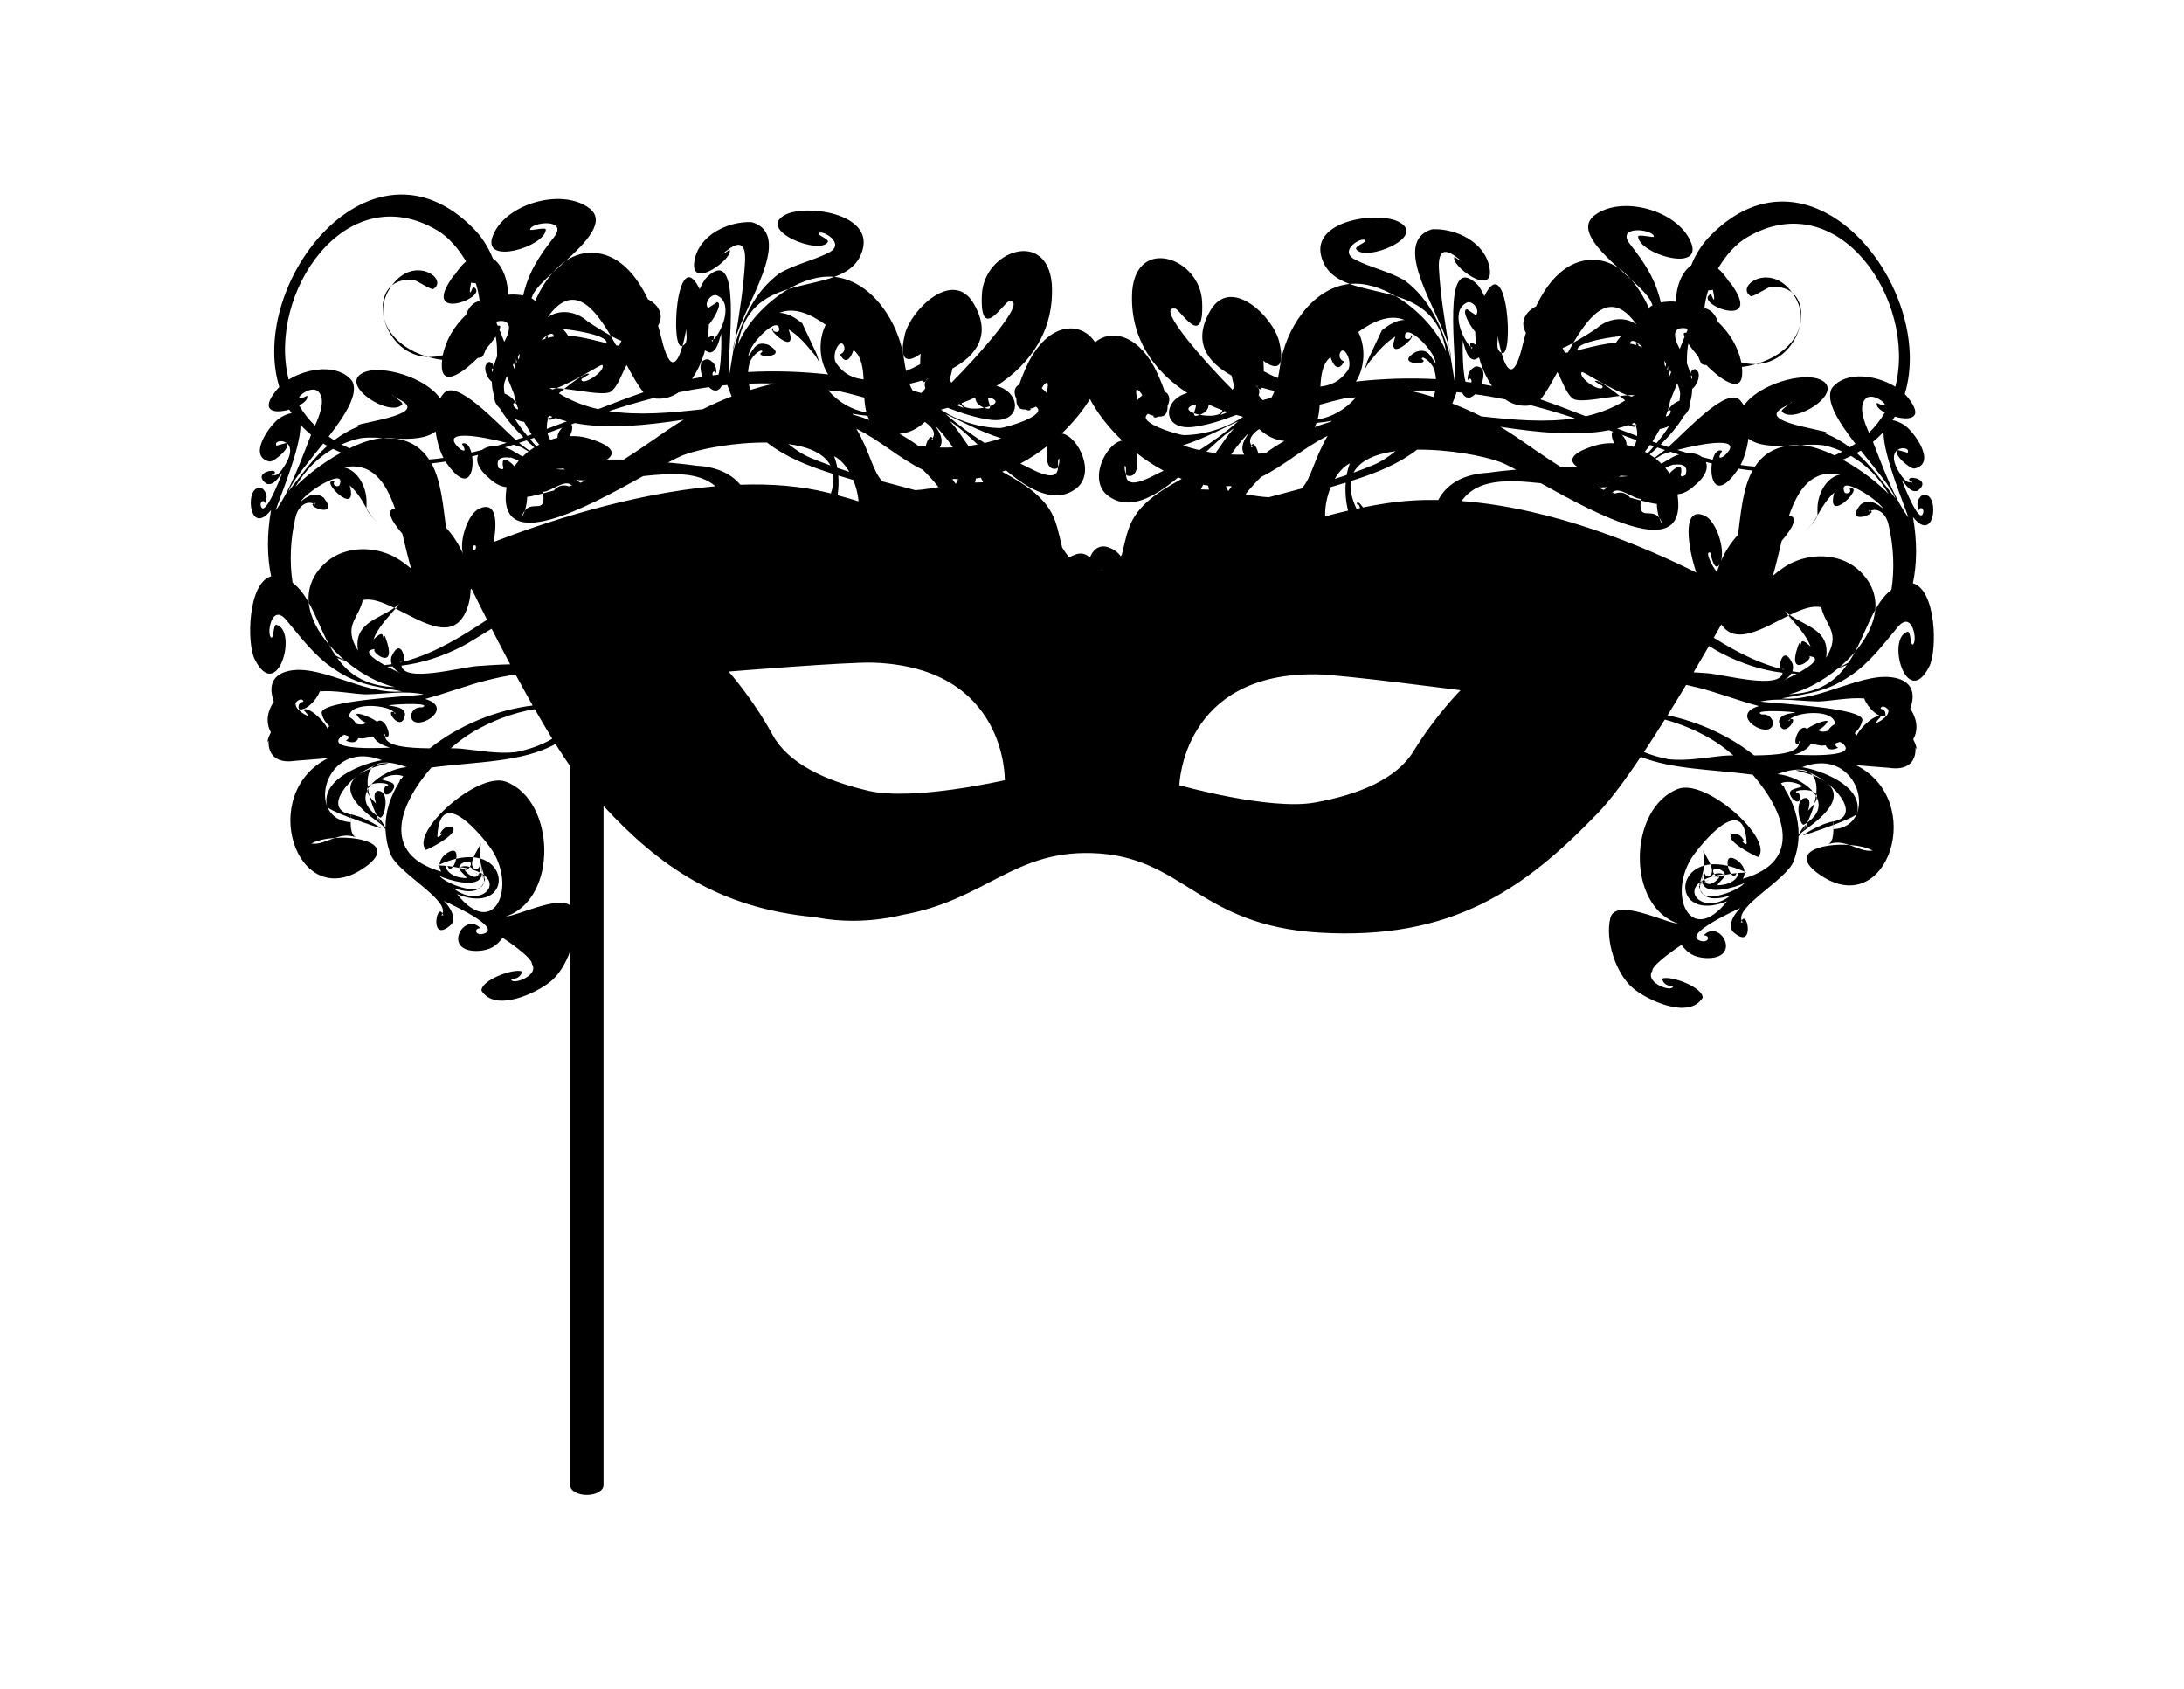 <?xml version="1.0" ?>
<svg xmlns="http://www.w3.org/2000/svg" xmlns:ev="http://www.w3.org/2001/xml-events" xmlns:xlink="http://www.w3.org/1999/xlink" baseProfile="full" enable-background="new 0 0 100 100" height="464px" version="1.1" viewBox="0 0 100 100" width="600px" x="0px" xml:space="preserve" y="0px">
	<defs/>
	<path d="M 88.19,50.922 C 87.68,50.584 87.579,50.903 87.648,51.255 C 87.949,51.326 88.278,51.437 88.631,51.597 C 88.61,51.326 88.423,51.082 88.19,50.922"/>
	<path d="M 87.418,51.747 C 87.226,51.677 87.033,51.677 86.84,51.741 C 86.861,51.773 86.888,51.806 86.919,51.836 C 87.068,51.801 87.235,51.77 87.418,51.747"/>
	<path d="M 86.19,50.333 C 86.219,50.621 86.238,50.935 86.223,51.241 C 86.345,51.207 86.474,51.183 86.617,51.169 C 86.479,50.837 86.235,50.49 86.19,50.333"/>
	<path d="M 86.979,51.887 C 86.96,51.873 86.94,51.856 86.919,51.836 C 86.858,51.85 86.801,51.864 86.748,51.881 C 86.801,51.895 86.895,51.893 86.979,51.887"/>
	<path d="M 88.159,51.685 C 88.169,51.684 88.177,51.682 88.187,51.681 C 88.178,51.68 88.169,51.677 88.164,51.677 C 88.163,51.681 88.159,51.682 88.159,51.685"/>
	<path d="M 85.998,52.352 C 85.995,52.352 85.976,52.398 85.95,52.439 C 85.985,52.385 86.02,52.32 86.038,52.263 C 86.029,52.291 86.024,52.319 86.02,52.347 C 86.052,52.288 86.078,52.22 86.101,52.152 C 86.088,52.16 86.075,52.166 86.062,52.175 C 86.041,52.191 86.02,52.204 85.999,52.22 C 85.981,52.289 85.963,52.36 85.952,52.433 C 85.968,52.404 85.984,52.377 85.998,52.352"/>
	<path d="M 85.94,52.458 C 85.944,52.453 85.946,52.45 85.94,52.458 C 85.94,52.458 85.94,52.458 85.94,52.458"/>
	<path d="M 85.944,52.453 C 85.963,52.428 85.988,52.404 86.01,52.382 C 86.014,52.37 86.017,52.359 86.02,52.347 C 85.998,52.386 85.973,52.42 85.944,52.453"/>
	<path d="M 86.53,51.873 C 86.186,51.924 86.218,51.382 86.23,51.249 C 86.19,51.637 86.207,51.895 86.257,52.062 C 86.396,51.994 86.557,51.932 86.747,51.88 C 86.688,51.862 86.678,51.827 86.786,51.756 C 86.803,51.75 86.821,51.745 86.839,51.74 C 86.733,51.577 86.718,51.372 87.084,51.425 C 87.391,51.547 87.48,51.67 87.467,51.791 C 87.591,51.764 87.714,51.743 87.837,51.723 C 87.753,51.608 87.68,51.428 87.648,51.254 C 87.26,51.163 86.916,51.142 86.617,51.168 C 86.736,51.459 86.773,51.737 86.53,51.873"/>
	<path d="M 86.119,52.093 C 86.153,51.959 86.17,51.813 86.179,51.674 C 86.166,51.77 86.151,51.863 86.125,51.956 C 86.121,52.004 86.115,52.051 86.119,52.093"/>
	<path d="M 86.137,51.887 C 86.119,51.985 86.092,52.081 86.063,52.175 C 86.087,52.104 86.11,52.03 86.125,51.956 C 86.128,51.933 86.132,51.91 86.137,51.887"/>
	<path d="M 86.01,52.662 C 86.037,52.807 86.114,52.909 86.228,52.971 C 86.14,52.893 86.065,52.791 86.01,52.662"/>
	<path d="M 88.742,51.646 C 88.705,51.629 88.669,51.614 88.632,51.596 C 88.632,51.615 88.636,51.633 88.636,51.651 C 88.671,51.649 88.707,51.646 88.742,51.646"/>
	<path d="M 86.119,52.14 C 86.119,52.122 86.119,52.108 86.119,52.093 C 86.112,52.113 86.105,52.133 86.101,52.152 C 86.105,52.146 86.112,52.143 86.119,52.14"/>
	<path d="M 86.972,51.921 C 86.987,51.916 87.004,51.912 87.017,51.907 L 87.017,51.906 C 87.002,51.91 86.986,51.916 86.972,51.921"/>
	<path d="M 86.309,52.184 C 86.29,52.151 86.275,52.11 86.258,52.063 C 86.209,52.089 86.163,52.113 86.119,52.14 C 86.122,52.19 86.132,52.236 86.147,52.278 C 86.197,52.244 86.252,52.211 86.309,52.184"/>
	<path d="M 85.952,52.433 C 85.947,52.441 85.944,52.451 85.937,52.458 C 85.944,52.452 85.947,52.445 85.95,52.438 C 85.95,52.437 85.952,52.435 85.952,52.433"/>
	<path d="M 86.011,52.382 C 86.011,52.389 86.01,52.394 86.008,52.4 C 86.053,52.361 86.102,52.324 86.151,52.292 C 86.148,52.287 86.148,52.284 86.148,52.278 C 86.099,52.311 86.052,52.346 86.011,52.382"/>
	<path d="M 86.01,52.662 C 85.995,52.585 85.995,52.5 86.008,52.399 C 85.985,52.42 85.962,52.438 85.941,52.459 C 85.957,52.535 85.982,52.6 86.01,52.662"/>
	<path d="M 86.309,52.184 C 86.31,52.186 86.312,52.189 86.314,52.191 C 86.401,52.143 86.49,52.101 86.579,52.062 C 86.494,52.096 86.401,52.136 86.309,52.184"/>
	<path d="M 88.159,51.685 C 88.053,51.694 87.944,51.708 87.838,51.724 C 87.949,51.874 88.076,51.913 88.159,51.685"/>
	<path d="M 87.017,51.906 C 87.056,51.894 87.095,51.885 87.135,51.874 C 87.124,51.873 87.057,51.881 86.979,51.887 C 86.993,51.895 87.004,51.901 87.017,51.906"/>
	<path d="M 13.883,51.671 C 13.883,51.688 13.883,51.703 13.882,51.717 C 13.888,51.721 13.895,51.725 13.902,51.729 C 13.896,51.711 13.888,51.691 13.883,51.671"/>
	<path d="M 13.991,52.24 C 14.018,52.178 14.041,52.112 14.061,52.039 C 14.039,52.017 14.015,51.999 13.991,51.977 C 14.007,52.078 14.005,52.165 13.991,52.24"/>
	<path d="M 14.061,52.036 C 14.062,52.037 14.062,52.037 14.062,52.038 C 14.058,52.033 14.055,52.028 14.061,52.036"/>
	<path d="M 11.837,51.257 C 11.828,51.257 11.822,51.258 11.814,51.26 C 11.822,51.26 11.832,51.261 11.84,51.262 C 11.84,51.26 11.838,51.259 11.837,51.257"/>
	<path d="M 13.812,49.912 C 13.766,50.069 13.521,50.416 13.384,50.748 C 13.525,50.762 13.657,50.787 13.777,50.819 C 13.764,50.512 13.78,50.202 13.812,49.912"/>
	<path d="M 12.162,51.304 C 12.055,51.288 11.948,51.274 11.84,51.262 C 11.926,51.492 12.054,51.452 12.162,51.304"/>
	<path d="M 13.938,51.754 C 13.907,51.659 13.883,51.562 13.864,51.466 C 13.868,51.49 13.87,51.511 13.874,51.535 C 13.892,51.607 13.913,51.682 13.938,51.754 L 13.938,51.754"/>
	<path d="M 11.259,51.227 C 11.295,51.227 11.33,51.23 11.366,51.231 C 11.366,51.211 11.366,51.194 11.368,51.176 C 11.332,51.192 11.295,51.208 11.259,51.227"/>
	<path d="M 12.916,51.005 C 13.282,50.952 13.268,51.157 13.162,51.319 C 13.179,51.324 13.195,51.33 13.213,51.337 C 13.32,51.408 13.311,51.442 13.255,51.458 C 13.444,51.511 13.607,51.573 13.743,51.642 C 13.793,51.473 13.81,51.214 13.77,50.827 C 13.782,50.961 13.814,51.505 13.469,51.453 C 13.227,51.317 13.265,51.039 13.384,50.749 C 13.085,50.722 12.741,50.745 12.354,50.835 C 12.32,51.008 12.248,51.189 12.162,51.305 C 12.286,51.324 12.409,51.346 12.531,51.371 C 12.519,51.249 12.609,51.125 12.916,51.005"/>
	<path d="M 13.989,51.962 C 13.948,51.924 13.903,51.89 13.855,51.858 C 13.853,51.861 13.853,51.866 13.852,51.871 C 13.9,51.904 13.947,51.939 13.991,51.978 C 13.991,51.973 13.99,51.967 13.989,51.962"/>
	<path d="M 12.984,51.486 C 12.984,51.486 12.984,51.487 12.982,51.487 C 13.0,51.492 13.016,51.496 13.032,51.5 C 13.017,51.496 13.0,51.491 12.984,51.486"/>
	<path d="M 13.421,51.641 C 13.512,51.68 13.601,51.722 13.687,51.769 C 13.688,51.766 13.69,51.765 13.692,51.762 C 13.601,51.715 13.506,51.673 13.421,51.641"/>
	<path d="M 14.063,52.038 C 14.058,52.028 14.054,52.019 14.048,52.01 C 14.048,52.013 14.048,52.015 14.05,52.017 C 14.054,52.022 14.059,52.031 14.063,52.038"/>
	<path d="M 13.875,51.535 C 13.853,51.443 13.834,51.348 13.82,51.254 C 13.832,51.392 13.849,51.539 13.883,51.671 C 13.884,51.63 13.88,51.584 13.875,51.535"/>
	<path d="M 13.94,51.762 C 13.94,51.759 13.939,51.757 13.938,51.754 C 13.926,51.746 13.913,51.737 13.901,51.729 C 13.922,51.8 13.947,51.866 13.982,51.925 C 13.977,51.898 13.971,51.87 13.964,51.841 C 13.981,51.898 14.014,51.963 14.048,52.016 C 14.025,51.976 14.005,51.931 14.004,51.931 C 14.016,51.958 14.033,51.985 14.047,52.01 C 14.036,51.939 14.019,51.867 14,51.799 C 13.98,51.785 13.958,51.769 13.937,51.754 C 13.938,51.757 13.939,51.759 13.94,51.762"/>
	<path d="M 13.991,52.24 C 13.934,52.369 13.861,52.472 13.772,52.551 C 13.886,52.487 13.964,52.387 13.991,52.24"/>
	<path d="M 11.811,50.502 C 11.577,50.659 11.391,50.905 11.369,51.176 C 11.724,51.016 12.053,50.905 12.355,50.834 C 12.42,50.481 12.32,50.162 11.811,50.502"/>
	<path d="M 13.855,51.857 C 13.868,51.814 13.876,51.767 13.881,51.716 C 13.838,51.691 13.791,51.665 13.743,51.641 C 13.728,51.688 13.712,51.728 13.692,51.761 C 13.748,51.792 13.803,51.821 13.855,51.857"/>
	<path d="M 12.583,51.326 C 12.765,51.348 12.931,51.381 13.083,51.415 C 13.112,51.387 13.139,51.353 13.162,51.319 C 12.967,51.255 12.774,51.257 12.583,51.326"/>
	<path d="M 13.021,51.465 C 13.105,51.471 13.2,51.472 13.254,51.458 C 13.199,51.443 13.142,51.429 13.082,51.415 C 13.063,51.435 13.042,51.452 13.021,51.465"/>
	<path d="M 14.058,52.032 C 14.028,52.001 14.004,51.965 13.982,51.925 C 13.984,51.937 13.988,51.949 13.989,51.962 C 14.014,51.984 14.037,52.008 14.058,52.032"/>
	<path d="M 13.021,51.465 C 12.942,51.46 12.876,51.452 12.866,51.453 C 12.906,51.464 12.945,51.474 12.984,51.486 C 12.997,51.479 13.008,51.473 13.021,51.465"/>
	<path d="M 71.874,15.423 C 71.824,15.449 71.699,15.391 71.465,15.199 C 71.149,15.666 73.838,17.677 73.541,15.867 C 73.281,14.337 71.564,13.514 70.161,13.568 C 70.063,13.592 69.956,13.63 69.876,13.668 C 67.85,14.634 70.523,18.419 71.133,20.519 C 70.875,18.974 70.624,17.389 70.54,15.904 C 70.447,13.968 71.787,15.47 71.874,15.423"/>
	<path d="M 67.144,19.576 C 67.144,19.577 67.144,19.577 67.144,19.576 C 67.141,19.58 67.143,19.58 67.144,19.576"/>
	<path d="M 67.144,19.576 C 67.147,19.572 67.152,19.569 67.157,19.566 C 67.19,19.494 67.225,19.42 67.259,19.348 C 67.221,19.422 67.155,19.556 67.144,19.576"/>
	<path d="M 71.133,20.52 C 71.173,20.753 71.212,20.986 71.25,21.217 C 71.25,21.22 71.25,21.222 71.252,21.224 C 71.254,21.022 71.211,20.785 71.133,20.52"/>
	<path d="M 66.649,21.177 C 66.643,21.181 66.637,21.186 66.631,21.19 C 66.644,21.18 66.652,21.173 66.657,21.166 C 66.657,21.165 66.659,21.164 66.66,21.164 C 66.661,21.162 66.662,21.161 66.664,21.16 C 66.685,21.14 66.678,21.147 66.664,21.16 C 66.662,21.161 66.66,21.165 66.657,21.167 C 66.655,21.169 66.652,21.174 66.649,21.177 C 66.672,21.153 66.7,21.129 66.726,21.107 C 66.677,21.142 66.632,21.183 66.591,21.226 C 66.567,21.256 66.542,21.286 66.52,21.315 C 66.562,21.266 66.604,21.221 66.649,21.177"/>
	<path d="M 67.258,19.347 L 67.258,19.347 C 67.266,19.334 67.27,19.323 67.275,19.314 C 67.271,19.322 67.267,19.332 67.258,19.347 L 67.258,19.347 C 67.258,19.347 67.258,19.347 67.258,19.347 C 67.258,19.348 67.258,19.348 67.258,19.347 L 67.258,19.347"/>
	<path d="M 67.258,19.347 L 67.258,19.347 C 67.256,19.354 67.255,19.362 67.251,19.369 C 67.255,19.362 67.256,19.354 67.258,19.347"/>
	<path d="M 67.274,19.313 C 67.289,19.288 67.286,19.293 67.274,19.313 L 67.274,19.313"/>
	<path d="M 88.999,17.529 C 89.116,17.602 90.003,17.014 90.164,16.985 C 90.135,16.989 90.035,17.002 90.168,16.984 C 90.731,16.94 91.153,17.073 91.45,17.317 C 91.408,17.26 91.362,17.203 91.314,17.145 C 89.999,15.584 88.097,16.963 88.999,17.529"/>
	<path d="M 90.168,16.984 L 90.164,16.985 C 90.171,16.984 90.174,16.984 90.168,16.984"/>
	<path d="M 91.45,17.317 C 92.691,18.993 91.563,20.713 89.762,21.399 C 89.605,21.458 89.451,21.508 89.302,21.553 C 91.67,21.485 92.729,18.368 91.45,17.317"/>
	<path d="M 92.792,30.787 C 92.8,30.774 92.811,30.761 92.819,30.749 C 92.776,30.811 92.751,30.844 92.743,30.855 L 92.743,30.855 C 92.743,30.855 92.743,30.856 92.741,30.856 C 92.607,31.045 92.448,31.216 92.279,31.377 C 92.516,31.15 92.839,30.828 92.973,30.499 C 92.971,30.503 92.967,30.505 92.964,30.502 C 92.948,30.529 92.933,30.557 92.919,30.584 C 92.897,30.625 92.843,30.71 92.792,30.787"/>
	<path d="M 92.998,30.435 C 92.994,30.442 92.991,30.449 92.988,30.455 C 92.983,30.47 92.979,30.485 92.973,30.499 C 92.979,30.492 92.988,30.473 92.998,30.435"/>
	<path d="M 81.493,28.173 C 81.514,28.173 81.518,28.173 81.515,28.173 C 81.508,28.173 81.5,28.173 81.493,28.173"/>
	<path d="M 82.516,29.503 C 82.516,29.505 82.516,29.506 82.516,29.508 C 82.516,29.518 82.516,29.526 82.519,29.529 C 82.517,29.521 82.517,29.511 82.516,29.503"/>
	<path d="M 91.233,36.444 C 91.232,36.444 91.229,36.446 91.226,36.447 C 91.413,36.713 91.571,36.998 91.697,37.298 C 91.582,37.02 91.423,36.713 91.233,36.444"/>
	<path d="M 91.129,36.309 C 91.15,36.335 91.166,36.362 91.187,36.391 C 91.201,36.407 91.214,36.422 91.224,36.44 C 91.221,36.432 91.187,36.383 91.129,36.309"/>
	<path d="M 91.24,36.441 C 91.22,36.417 91.199,36.391 91.178,36.366 C 91.197,36.39 91.217,36.417 91.234,36.444 C 91.236,36.444 91.236,36.443 91.24,36.441"/>
	<path d="M 98.603,34.529 C 98.845,33.381 98.865,32.067 98.608,30.607 C 99.995,32.35 100.212,28.824 99.098,29.35 C 98.837,29.613 98.8,29.907 98.985,30.229 C 98.973,29.958 99.278,30.082 99.22,30.334 C 99.028,31.145 98.131,28.899 97.941,28.411 C 97.941,28.411 97.941,28.411 97.941,28.411 C 97.938,28.401 97.935,28.392 97.931,28.384 C 97.901,28.306 97.898,28.294 97.931,28.384 C 97.935,28.393 97.938,28.402 97.941,28.412 C 98.164,28.645 98.434,29.188 98.877,29.053 C 99.875,28.314 97.911,28.049 98.485,28.526 C 98.515,28.513 98.539,28.497 98.556,28.486 C 98.538,28.516 98.544,28.537 98.559,28.584 C 98.532,28.563 98.504,28.544 98.485,28.526 C 98.388,28.568 98.227,28.574 97.97,28.227 C 96.595,26.323 98.577,26.318 98.288,26.8 C 98.101,26.747 97.914,26.696 97.726,26.642 C 97.33,26.82 98.437,27.798 98.709,27.734 C 100.069,27.417 98.603,25.462 98.069,25.144 C 97.791,24.978 97.57,24.895 97.398,24.877 C 97.444,24.806 97.489,24.734 97.534,24.661 C 98.406,24.911 99.335,24.777 98.267,23.483 C 98.223,23.43 98.174,23.378 98.122,23.326 C 100.002,17.158 92.666,7.762 86.601,13.961 C 86.114,14.451 85.737,15.056 85.476,15.711 C 84.951,16.076 84.589,16.882 84.576,17.861 C 84.448,17.85 84.322,17.845 84.195,17.848 C 83.999,17.856 83.83,17.874 83.678,17.903 C 83.374,16.557 82.73,15.561 81.863,14.464 C 80.953,13.31 83.243,13.555 83.267,14.006 C 83.274,14.095 82.324,13.835 82.336,14.005 C 82.386,15.009 86.064,16.124 85.504,14.451 C 84.824,12.483 81.385,11.506 79.759,12.743 C 78.753,13.511 79.926,14.735 81.161,15.86 C 81.434,16.046 81.687,16.279 81.92,16.548 C 82.477,17.053 82.945,17.509 83.096,17.857 C 83.126,17.927 83.157,17.998 83.188,18.069 C 83.103,18.116 83.033,18.169 82.973,18.228 C 82.687,17.606 82.336,17.023 81.92,16.549 C 81.678,16.328 81.418,16.096 81.161,15.861 C 80.621,15.496 80.007,15.311 79.315,15.397 C 77.903,15.575 76.929,16.792 76.289,18.135 C 75.683,18.437 75.304,19.052 75.692,19.699 C 75.611,19.968 75.542,20.226 75.486,20.468 C 74.956,22.686 74.502,21.809 74.245,20.892 C 73.856,20.691 74.06,20.176 74.018,19.85 C 74.016,19.849 74.098,20.377 74.245,20.892 C 74.246,20.892 74.246,20.893 74.248,20.894 C 75.007,21.277 74.596,14.727 73.229,17.531 C 73.077,17.201 72.918,16.939 72.814,16.838 C 70.648,14.753 71.617,21.192 71.491,22.535 C 71.481,22.534 71.47,22.533 71.462,22.532 C 71.394,22.102 71.322,21.665 71.248,21.22 C 70.767,19.45 70.043,17.751 68.529,16.611 C 67.599,16.061 66.55,15.86 65.597,15.378 C 64.518,14.835 66,13.982 66.185,14.225 C 66.276,14.344 65.526,14.576 65.645,14.752 C 66.161,15.532 69.91,14.023 68.15,13.126 C 66.918,12.495 63.016,13.035 63.571,15.164 C 63.807,16.064 64.447,16.513 65.258,16.808 C 66.143,16.718 67.094,17.014 67.972,17.528 C 69.368,17.957 70.632,18.709 70.962,20.81 C 70.489,19.621 69.32,18.32 67.972,17.528 C 67.049,17.245 66.067,17.103 65.258,16.808 C 65.23,16.811 65.2,16.812 65.172,16.817 C 62.963,17.107 61.441,19.552 61.142,21.616 C 61.101,21.904 61.056,22.157 61.011,22.378 C 60.734,22.269 60.447,22.133 60.174,21.981 C 60.171,21.787 60.163,21.576 60.148,21.357 C 60.824,21.871 61.493,21.942 61.076,20.205 C 60.732,18.775 58.231,16.298 57.012,18.378 C 55.951,20.172 56.764,21.413 58.265,22.233 C 58.309,22.462 58.367,22.693 58.438,22.922 C 58.386,22.967 58.348,23.019 58.323,23.075 C 56.815,21.571 53.664,18.054 54.933,18.269 C 55.22,18.316 56.656,20.777 56.519,17.852 C 56.397,15.263 52.652,13.952 52.38,17.231 C 52.214,19.947 53.617,21.958 55.65,23.266 C 54.153,23.651 54.116,25.525 56.04,25.267 C 56.909,25.147 57.731,24.875 58.541,24.561 C 58.675,24.6 58.81,24.637 58.946,24.673 C 57.923,25.361 56.618,25.749 55.428,25.758 C 55.189,25.759 52.56,25.02 53.317,24.495 C 53.406,24.544 53.52,24.585 53.671,24.617 C 53.653,24.633 53.641,24.648 53.621,24.667 C 53.695,24.738 53.807,24.724 53.93,24.658 C 54.348,24.693 54.488,24.424 54.474,24.034 C 54.629,23.706 54.643,23.348 54.301,23.182 C 54.096,22.533 53.769,21.879 53.679,21.714 C 52.581,19.719 51.067,19.512 50.181,20.263 C 49.418,19.07 47.589,18.985 46.321,21.292 C 46.23,21.458 45.904,22.111 45.697,22.761 C 45.355,22.928 45.368,23.284 45.524,23.613 C 45.512,24.004 45.649,24.272 46.069,24.237 C 46.19,24.304 46.302,24.317 46.377,24.246 C 46.358,24.227 46.344,24.212 46.329,24.195 C 46.48,24.162 46.594,24.122 46.683,24.074 C 47.439,24.598 44.811,25.338 44.571,25.337 C 43.383,25.326 42.078,24.939 41.054,24.25 C 41.189,24.215 41.325,24.178 41.46,24.14 C 42.269,24.453 43.09,24.725 43.96,24.846 C 45.883,25.103 45.846,23.23 44.349,22.845 C 46.381,21.537 47.784,19.526 47.62,16.81 C 47.348,13.531 43.603,14.84 43.48,17.431 C 43.343,20.356 44.78,17.895 45.067,17.848 C 46.336,17.634 43.184,21.15 41.676,22.655 C 41.651,22.597 41.612,22.547 41.561,22.503 C 41.632,22.273 41.69,22.041 41.736,21.814 C 43.236,20.993 44.049,19.752 42.987,17.958 C 41.768,15.878 39.268,18.355 38.923,19.786 C 38.506,21.522 39.175,21.453 39.851,20.938 C 39.835,21.157 39.827,21.368 39.826,21.562 C 39.552,21.714 39.267,21.85 38.99,21.958 C 38.944,21.737 38.9,21.484 38.858,21.197 C 38.561,19.135 37.038,16.688 34.828,16.399 C 34.799,16.395 34.771,16.393 34.743,16.39 C 33.933,16.685 32.953,16.827 32.029,17.11 C 30.68,17.902 29.51,19.203 29.039,20.392 C 29.37,18.291 30.632,17.538 32.029,17.11 C 32.906,16.596 33.858,16.3 34.743,16.39 C 35.554,16.095 36.193,15.645 36.428,14.746 C 36.983,12.618 33.082,12.078 31.852,12.708 C 30.09,13.606 33.838,15.115 34.355,14.335 C 34.473,14.158 33.725,13.926 33.813,13.808 C 34,13.564 35.481,14.417 34.402,14.961 C 33.45,15.443 32.402,15.644 31.471,16.194 C 29.957,17.333 29.233,19.033 28.752,20.803 C 28.678,21.246 28.605,21.684 28.539,22.114 C 28.529,22.116 28.519,22.116 28.509,22.117 C 28.383,20.774 29.352,14.335 27.186,16.419 C 27.08,16.521 26.922,16.783 26.77,17.112 C 25.404,14.308 24.993,20.857 25.751,20.475 C 25.753,20.475 25.754,20.474 25.756,20.474 C 25.9,19.958 25.983,19.431 25.982,19.432 C 25.94,19.759 26.146,20.274 25.756,20.474 C 25.498,21.391 25.044,22.267 24.515,20.05 C 24.458,19.809 24.39,19.55 24.307,19.282 C 24.695,18.634 24.316,18.02 23.709,17.718 C 23.07,16.374 22.096,15.158 20.682,14.98 C 19.992,14.893 19.377,15.079 18.84,15.444 C 18.582,15.679 18.321,15.91 18.077,16.131 C 17.662,16.606 17.312,17.189 17.025,17.81 C 16.967,17.75 16.896,17.699 16.812,17.653 C 16.842,17.581 16.873,17.51 16.903,17.441 C 17.053,17.094 17.521,16.637 18.077,16.132 C 18.31,15.865 18.565,15.632 18.84,15.445 C 20.072,14.32 21.246,13.096 20.239,12.327 C 18.614,11.09 15.174,12.068 14.496,14.036 C 13.934,15.709 17.613,14.595 17.662,13.591 C 17.676,13.422 16.725,13.681 16.732,13.592 C 16.756,13.142 19.047,12.895 18.137,14.05 C 17.269,15.147 16.623,16.143 16.322,17.489 C 16.171,17.46 16,17.441 15.804,17.434 C 15.678,17.43 15.551,17.435 15.425,17.447 C 15.41,16.468 15.05,15.661 14.524,15.295 C 14.262,14.642 13.886,14.037 13.399,13.546 C 7.333,7.347 -0.001,16.743 1.881,22.911 C 1.829,22.962 1.78,23.015 1.735,23.068 C 0.667,24.36 1.596,24.496 2.47,24.245 C 2.513,24.318 2.559,24.391 2.606,24.462 C 2.432,24.479 2.211,24.562 1.933,24.728 C 1.401,25.045 -0.066,27 1.291,27.319 C 1.568,27.382 2.673,26.403 2.277,26.226 C 2.089,26.279 1.902,26.331 1.714,26.383 C 1.426,25.901 3.408,25.906 2.033,27.811 C 1.776,28.159 1.616,28.154 1.518,28.11 C 1.496,28.128 1.472,28.147 1.442,28.168 C 1.457,28.121 1.465,28.101 1.445,28.07 C 1.465,28.081 1.488,28.098 1.517,28.111 C 2.092,27.633 0.126,27.9 1.127,28.638 C 1.568,28.773 1.837,28.231 2.059,27.997 C 2.063,27.987 2.066,27.977 2.069,27.969 C 2.103,27.879 2.099,27.889 2.069,27.969 C 2.067,27.977 2.063,27.987 2.059,27.996 L 2.059,27.997 C 1.87,28.485 0.973,30.73 0.781,29.92 C 0.722,29.668 1.029,29.545 1.015,29.815 C 1.202,29.493 1.164,29.2 0.903,28.936 C -0.211,28.411 0.007,31.937 1.393,30.194 C 1.138,31.654 1.157,32.967 1.398,34.116 C 0.019,34.507 -0.059,38.071 0.428,39.032 C 1.764,41.665 3.004,37.357 1.716,36.984 C 1.529,36.924 1.549,37.784 1.418,37.743 C 1.099,37.641 1.409,35.648 2.288,36.694 C 3.177,37.75 3.915,38.777 5.078,39.572 C 6.546,40.57 7.523,40.61 9.153,40.926 C 6.877,41.171 4.201,39.198 2.295,39.753 C 1.379,40.018 1.268,40.751 1.56,41.531 C 1.189,42.077 1.046,42.736 1.383,43.353 C 1.301,43.516 1.189,43.729 1.19,43.923 C 1.14,43.989 1.258,43.833 1.245,43.85 C 1.208,44.81 1.866,45.181 2.784,45.039 C 2.79,45.035 4.568,44.904 4.787,44.872 C 0.56,46.96 2.893,54.046 6.827,51.422 C 8.861,50.08 6.868,49.485 5.178,49.6 C 4.685,49.765 4.222,50.013 3.782,49.933 C 4.118,49.748 4.632,49.638 5.178,49.6 C 5.566,49.47 5.971,49.392 6.397,49.565 C 6.394,49.565 6.391,49.561 6.388,49.559 C 6.302,49.517 6.212,49.488 6.118,49.475 C 6.218,49.488 6.327,49.526 6.373,49.55 C 6.16,49.425 6.102,49.025 6.102,48.668 C 5.387,48.626 4.94,48.263 4.73,47.773 C 4.721,47.763 4.714,47.751 4.711,47.743 C 4.708,47.732 4.707,47.722 4.705,47.713 C 4.18,46.326 5.477,44.034 7.96,45.002 C 6.994,45.14 4.314,46.056 4.705,47.713 C 4.713,47.734 4.722,47.753 4.73,47.774 C 4.844,47.915 5.454,48.174 6.109,48.422 C 6.114,48.344 6.121,48.274 6.128,48.215 C 6.108,48.21 6.088,48.208 6.068,48.205 C 6.07,48.205 6.071,48.205 6.075,48.206 C 6.065,48.205 6.057,48.204 6.049,48.202 C 6.017,48.197 5.985,48.19 5.952,48.186 C 5.96,48.186 5.989,48.191 6.049,48.202 C 6.056,48.202 6.062,48.204 6.069,48.205 C 4.401,47.848 6.071,45.895 7.494,45.335 C 7.839,45.078 8.443,45.046 9.423,45.41 C 8.694,45.471 7.808,45.884 7.329,46.435 C 7.751,46.255 8.525,46.399 8.282,46.511 C 8.069,46.372 7.906,47.351 8.478,46.926 C 9.109,46.211 8.126,46.295 7.929,46.111 C 8.503,45.8 8.982,45.842 9.216,45.95 C 9.182,45.996 9.149,46.042 9.117,46.089 C 9.052,46.104 9.013,46.173 9,46.27 C 8.466,47.116 8.16,48.036 8.169,49.001 C 8.065,48.798 7.943,48.599 7.793,48.455 C 7.751,48.418 7.721,48.392 7.699,48.374 C 7.775,48.523 7.852,48.662 7.93,48.786 C 7.924,48.772 7.508,48.23 7.699,48.374 C 7.681,48.343 7.666,48.309 7.649,48.275 C 6.973,47.793 6.87,47.273 7.08,46.811 C 7.068,46.723 7.086,46.65 7.126,46.588 C 7.077,46.146 7.129,45.745 7.342,45.48 C 4.32,46.586 7.667,48.554 8.0,48.871 C 8.06,48.939 8.117,49.013 8.169,49.09 C 8.185,49.573 8.279,50.07 8.467,50.57 C 8.918,51.676 11.911,53.238 11.539,54.074 C 11.558,54.108 11.577,54.149 11.594,54.202 C 11.539,54.175 11.515,54.163 11.468,54.187 C 11.501,54.151 11.523,54.113 11.54,54.074 C 11.187,53.416 10.746,55.96 12.092,54.702 C 12.364,54.241 11.931,53.633 11.625,53.332 C 11.649,53.346 15.263,54.941 13.939,55.283 C 13.496,55.398 13.371,54.948 13.791,54.945 C 12.819,53.915 11.442,56.385 13.676,56.291 C 14.368,56.241 14.723,56.011 15.108,55.512 C 15.358,55.678 16.849,56.68 16.841,57.063 C 17.304,57.786 15.556,58.372 15.618,57.947 C 15.962,57.957 16.177,57.809 16.261,57.508 C 15.701,57.302 13.81,58.049 13.854,58.645 C 14.669,59.954 17.115,58.79 17.958,58.09 C 18.444,57.69 18.844,57.031 19.099,56.313 L 19.099,87.919 C 19.099,88.237 19.542,88.493 20.089,88.493 C 20.636,88.493 21.079,88.237 21.079,87.919 L 21.079,47.712 C 24.382,51.28 27.913,53.763 33.572,54.29 C 35.14,54.594 36.8,54.588 38.503,54.221 C 38.602,54.2 38.706,54.175 38.812,54.152 C 43.673,53.274 45.339,50.359 49.988,50.499 C 55.456,50.659 56.221,54.783 63.477,55.209 C 71.291,55.668 75.572,52.67 79.945,48.138 C 80.669,47.388 81.561,46.184 82.49,44.803 C 84.385,45.553 86.754,45.543 89.119,45.858 C 91.03,48.052 92.129,51.003 88.531,52.021 C 88.606,51.898 88.638,51.772 88.638,51.653 C 88.488,51.658 88.337,51.668 88.19,51.682 C 88.382,51.716 88.067,52.401 87.032,52.401 C 87.083,52.223 87.448,52.011 87.47,51.794 C 87.36,51.816 87.246,51.846 87.137,51.876 L 87.137,51.876 C 87.101,51.887 87.059,51.898 87.019,51.909 C 87.066,51.93 87.108,51.926 87.129,51.884 C 87.266,51.875 86.583,52.631 86.316,52.193 C 86.26,52.224 86.206,52.256 86.153,52.294 C 86.413,53.051 88.178,52.499 88.629,52.276 C 88.349,52.646 86.82,53.3 86.231,52.973 C 86.576,53.274 87.138,53.218 87.827,53 C 86.407,54.129 85.006,52.973 86.003,52.222 C 86.076,51.96 86.18,51.71 86.204,51.418 C 86.197,51.498 86.194,51.587 86.183,51.676 C 86.207,51.535 86.22,51.389 86.228,51.243 C 84.403,51.756 84.841,54.451 87.602,53.353 C 85.403,56.113 84.008,52.899 85.607,50.63 C 85.957,50.14 88.612,46.705 88.761,49.914 C 88.769,50.017 88.648,49.989 88.473,49.777 C 88.501,49.706 88.573,49.818 88.611,49.793 C 88.438,49.43 88.195,49.295 87.879,49.392 C 87.441,49.727 89.093,50.609 89.445,50.736 C 90.399,49.69 86.364,46.063 84.698,46.699 C 81.752,47.827 81.605,53.647 84.715,54.678 C 83.942,54.64 81.013,53.111 80.693,54.335 C 80.363,55.642 81.015,57.657 82.048,58.513 C 82.893,59.212 85.338,60.374 86.155,59.066 C 86.198,58.472 84.305,57.723 83.746,57.93 C 83.829,58.233 84.047,58.38 84.391,58.369 C 84.452,58.794 82.703,58.21 83.169,57.483 C 83.158,57.103 84.65,56.101 84.9,55.935 C 85.282,56.432 85.638,56.664 86.33,56.713 C 88.565,56.807 87.188,54.339 86.217,55.368 C 86.636,55.37 86.513,55.818 86.071,55.705 C 84.745,55.363 88.359,53.767 88.383,53.755 C 88.076,54.054 87.644,54.664 87.916,55.123 C 89.262,56.38 88.82,53.838 88.468,54.496 C 88.486,54.534 88.508,54.572 88.539,54.607 C 88.492,54.585 88.468,54.597 88.413,54.623 C 88.432,54.57 88.449,54.529 88.468,54.496 C 88.094,53.659 91.088,52.099 91.539,50.993 C 91.725,50.491 91.822,49.996 91.835,49.512 C 91.89,49.437 91.944,49.363 92.007,49.294 C 92.339,48.978 95.687,47.007 92.665,45.892 C 92.876,46.16 92.929,46.561 92.88,47.003 C 92.919,47.063 92.936,47.136 92.925,47.224 C 93.135,47.689 93.034,48.206 92.358,48.688 C 92.341,48.722 92.324,48.755 92.308,48.789 C 92.496,48.643 92.082,49.187 92.077,49.198 C 92.153,49.076 92.231,48.937 92.308,48.789 C 92.285,48.806 92.256,48.832 92.215,48.87 C 92.065,49.013 91.941,49.211 91.838,49.414 C 91.846,48.45 91.54,47.528 91.007,46.685 C 90.992,46.588 90.955,46.518 90.888,46.503 C 90.858,46.455 90.825,46.41 90.79,46.362 C 91.024,46.256 91.502,46.215 92.078,46.526 C 91.88,46.71 90.897,46.627 91.529,47.34 C 92.1,47.766 91.937,46.787 91.724,46.924 C 91.481,46.812 92.255,46.669 92.675,46.849 C 92.199,46.296 91.313,45.884 90.584,45.824 C 91.564,45.46 92.166,45.491 92.51,45.748 C 93.934,46.309 95.605,48.261 93.936,48.618 C 93.94,48.618 93.947,48.617 93.95,48.617 C 94.018,48.604 94.045,48.6 94.054,48.6 C 94.02,48.604 93.986,48.611 93.95,48.617 C 93.944,48.617 93.937,48.618 93.931,48.619 C 93.933,48.619 93.934,48.619 93.936,48.618 C 93.915,48.622 93.897,48.626 93.875,48.63 C 93.884,48.687 93.89,48.758 93.896,48.836 C 94.549,48.588 95.158,48.329 95.273,48.19 C 95.283,48.168 95.289,48.147 95.299,48.127 C 95.691,46.472 93.01,45.553 92.043,45.416 C 94.526,44.448 95.824,46.741 95.299,48.127 C 95.296,48.138 95.296,48.148 95.291,48.157 C 95.288,48.167 95.282,48.178 95.272,48.19 C 95.064,48.679 94.618,49.043 93.902,49.084 C 93.899,49.44 93.844,49.84 93.63,49.965 C 93.676,49.942 93.785,49.903 93.886,49.889 C 93.791,49.904 93.702,49.932 93.615,49.973 C 93.611,49.975 93.61,49.979 93.604,49.98 C 94.033,49.807 94.438,49.885 94.827,50.015 C 95.372,50.053 95.886,50.164 96.223,50.348 C 95.781,50.429 95.319,50.181 94.827,50.015 C 93.136,49.901 91.141,50.495 93.177,51.838 C 97.112,54.459 99.444,47.377 95.218,45.286 C 95.438,45.321 97.215,45.449 97.219,45.454 C 98.141,45.594 98.796,45.227 98.758,44.265 C 98.747,44.248 98.865,44.404 98.815,44.338 C 98.815,44.145 98.704,43.93 98.623,43.769 C 98.96,43.151 98.815,42.492 98.444,41.945 C 98.738,41.167 98.626,40.431 97.71,40.166 C 95.804,39.613 93.128,41.586 90.851,41.34 C 92.482,41.024 93.46,40.986 94.927,39.986 C 96.09,39.192 96.828,38.164 97.716,37.108 C 98.596,36.063 98.907,38.056 98.586,38.157 C 98.457,38.198 98.477,37.34 98.289,37.398 C 97.0,37.772 98.242,42.079 99.576,39.447 C 100.059,38.484 99.982,34.92 98.603,34.529 M 56.388,24.555 C 56.338,24.572 56.284,24.59 56.225,24.604 C 56.061,24.643 56.03,24.571 56.043,24.462 C 55.719,24.345 55.566,24.175 55.887,24.016 C 56.344,23.791 56.076,24.219 56.043,24.462 C 56.144,24.5 56.262,24.531 56.388,24.555 C 56.754,24.423 56.908,24.185 56.907,23.946 C 57.174,24.069 57.445,24.182 57.722,24.285 C 57.661,24.633 56.947,24.665 56.388,24.555 M 57.61,24.565 C 57.668,24.47 57.756,24.399 57.848,24.332 C 57.908,24.353 57.968,24.374 58.029,24.394 C 57.887,24.459 57.746,24.518 57.61,24.565 M 43.094,23.526 C 43.092,23.764 43.247,24.003 43.614,24.134 C 43.739,24.11 43.857,24.078 43.957,24.042 C 43.926,23.798 43.657,23.371 44.116,23.597 C 44.435,23.754 44.283,23.924 43.957,24.042 C 43.972,24.149 43.94,24.222 43.776,24.183 C 43.717,24.168 43.665,24.152 43.614,24.134 C 43.053,24.243 42.34,24.212 42.281,23.863 C 42.557,23.761 42.829,23.648 43.094,23.526 M 42.152,23.911 C 42.243,23.98 42.334,24.049 42.39,24.143 C 42.256,24.097 42.114,24.039 41.972,23.974 C 42.032,23.953 42.092,23.932 42.152,23.911 M 85.31,20.341 C 85.459,20.567 85.659,20.828 85.888,21.092 C 85.978,21.338 86.071,21.53 86.106,21.547 C 86.198,21.597 86.285,21.613 86.369,21.609 C 87.362,22.602 88.539,23.339 88.498,21.992 C 88.498,21.902 88.49,21.812 88.48,21.721 C 88.738,21.692 89.01,21.638 89.302,21.554 C 89.031,21.561 88.74,21.529 88.439,21.45 C 88.269,20.565 87.759,19.712 87.064,19.058 C 86.943,18.694 86.726,18.401 86.397,18.277 C 86.349,18.261 86.304,18.256 86.258,18.259 C 86.293,17.906 86.372,17.547 86.484,17.193 C 86.576,17.177 86.667,17.165 86.762,17.161 C 86.759,17.148 86.757,17.137 86.754,17.125 C 86.74,17.091 86.725,17.054 86.729,17.063 C 86.729,17.04 86.741,17.069 86.754,17.125 C 86.759,17.138 86.764,17.15 86.767,17.16 C 86.767,17.16 86.764,17.161 86.762,17.161 C 86.827,17.444 86.94,18.153 86.648,17.4 C 85.462,17.953 90.032,19.698 87.728,16.65 C 87.793,16.81 87.784,16.79 87.778,16.771 C 87.544,16.389 87.303,16.102 87.064,15.898 C 87.527,15.105 88.131,14.435 88.756,14.065 C 94.221,10.827 98.855,17.845 97.563,22.894 C 96.42,22.191 94.631,21.941 93.813,22.968 C 93.387,23.707 94.206,24.986 95.197,26.266 C 95.088,26.341 94.979,26.413 94.869,26.48 C 94.443,26.157 93.974,25.878 93.435,25.67 C 93.433,25.67 93.462,25.673 93.447,25.671 C 92.989,25.505 94.448,25.775 92.158,25.275 C 89.417,24.655 90.877,24.173 91.317,23.902 C 91.392,23.84 91.441,23.79 91.417,23.764 C 91.454,23.801 91.406,23.846 91.317,23.902 C 91.127,24.053 90.756,24.273 90.853,24.374 C 91.586,25.162 94.672,23.174 93.13,22.476 C 92.074,21.998 89.463,22.748 88.599,24.01 C 88.532,23.892 88.455,23.784 88.367,23.689 C 87.605,22.876 85.317,25.381 84.12,26.464 C 83.971,26.415 83.818,26.363 83.667,26.312 C 84.207,25.781 84.697,25.205 85.041,24.627 C 85.272,24.397 85.415,24.153 85.37,23.952 C 85.48,23.64 85.532,23.33 85.535,23.023 C 85.895,22.743 86.122,22.002 85.695,21.845 C 85.548,21.876 85.46,21.973 85.427,22.136 C 85.375,21.925 85.305,21.714 85.22,21.508 C 85.223,21.423 85.225,21.356 85.225,21.32 C 85.225,20.899 85.256,20.581 85.31,20.341 M 96.94,24.422 C 96.689,24.853 96.378,25.255 96.004,25.615 C 95.731,25.006 95.346,24.046 95.814,23.593 C 96.197,23.224 97.071,23.881 96.932,23.993 C 96.888,24.03 96.756,23.993 96.475,23.845 C 96.397,24.032 96.613,24.247 96.94,24.422 M 97.168,29.25 C 96.616,28.655 95.577,27.833 94.452,27.213 C 94.459,27.21 94.468,27.208 94.473,27.204 C 94.633,27.138 94.789,27.066 94.94,26.992 C 95.861,27.525 96.63,28.306 97.168,29.25 M 91.187,36.391 C 91.142,36.329 91.1,36.268 91.052,36.21 C 91.092,36.262 91.136,36.314 91.178,36.367 C 91.116,36.284 91.055,36.206 90.988,36.134 C 91.087,36.235 91.194,36.323 91.312,36.406 C 92.011,36.066 92.665,35.817 93.177,35.949 C 93.177,35.946 93.177,35.943 93.177,35.939 C 93.177,35.942 93.177,35.946 93.18,35.949 C 93.18,35.949 93.18,35.949 93.177,35.949 C 93.424,37.062 94.381,37.46 93.458,38.946 C 93.74,37.311 92.267,37.082 91.312,36.406 C 91.288,36.418 91.265,36.429 91.241,36.441 C 91.723,37.02 92.267,37.55 92.549,38.276 C 92.289,38.041 91.947,37.741 91.987,38.195 C 91.924,37.892 91.86,38.076 91.764,38.361 C 91.136,40.272 92.9,38.879 92.417,38.839 C 93.244,38.907 92.614,39.383 91.885,39.795 C 91.746,39.781 91.61,39.763 91.465,39.739 C 91.509,39.616 91.522,39.475 91.486,39.311 C 90.988,38.203 90.677,39.182 90.731,39.582 C 90.646,39.56 90.559,39.536 90.47,39.508 C 89.156,39.115 87.964,38.471 86.812,37.75 C 86.972,37.472 87.124,37.209 87.261,36.966 C 88.126,38.246 89.759,37.175 91.226,36.448 C 91.214,36.429 91.2,36.409 91.187,36.391 M 86.53,38.241 C 86.835,38.426 87.08,38.573 87.254,38.662 C 88.483,39.304 89.717,39.683 90.889,39.824 C 90.732,40.849 87.429,39.928 86.413,39.851 C 86.151,39.831 85.888,39.812 85.619,39.797 C 85.944,39.25 86.251,38.727 86.53,38.241 M 86.622,32.723 C 86.618,32.757 86.836,33.942 87.16,33.404 C 87.099,33.557 87.048,33.714 87.001,33.869 C 86.646,33.421 86.258,32.566 86.622,32.723 M 90.883,39.62 C 90.882,39.605 90.879,39.592 90.876,39.578 C 90.905,39.619 90.927,39.619 90.979,39.616 C 90.973,39.625 90.966,39.632 90.96,39.64 C 90.934,39.633 90.908,39.626 90.883,39.62 M 89.249,27.623 C 88.967,27.6 88.683,27.568 88.4,27.527 C 88.62,27.095 88.791,26.534 88.863,25.959 C 89.422,26.392 90.304,26.422 91.19,26.386 C 91.296,26.369 91.402,26.353 91.515,26.344 C 91.663,26.33 91.821,26.332 91.978,26.345 C 92.553,26.314 93.082,26.299 93.477,26.398 C 93.808,26.481 94.123,26.594 94.428,26.731 C 94.273,26.813 94.117,26.887 93.96,26.958 C 93.279,26.628 92.592,26.394 91.978,26.345 C 91.722,26.359 91.457,26.375 91.19,26.387 C 90.259,26.542 89.655,27.001 89.249,27.623 M 86.748,27.214 C 86.537,27.165 86.328,27.114 86.119,27.057 C 85.91,26.896 85.606,26.808 85.262,26.82 C 85.06,26.761 84.858,26.698 84.655,26.634 C 86.137,26.247 88.768,25.773 87.416,27.005 C 87.105,27.19 87.067,27.085 87.307,26.693 C 87.04,26.57 86.847,26.836 86.748,27.214 M 85.161,28.109 C 85.147,28.124 85.122,28.152 85.127,28.147 C 85.131,28.139 85.131,28.13 85.134,28.124 C 84.878,28.271 84.787,28.211 84.911,27.891 C 84.938,27.86 84.875,27.933 84.882,27.924 C 84.924,27.677 84.834,27.591 84.615,27.682 C 84.668,27.622 84.631,27.665 84.642,27.652 C 84.453,27.772 84.304,27.899 84.193,28.027 C 84.118,27.913 84.034,27.803 83.944,27.697 C 84.111,27.614 84.287,27.541 84.456,27.488 C 84.408,27.541 84.443,27.502 84.432,27.515 C 85.008,27.428 85.323,27.608 85.134,28.123 C 85.145,28.118 85.15,28.115 85.161,28.109 M 81.839,29.452 C 81.835,29.439 81.831,29.425 81.824,29.41 C 81.574,29.164 81.293,29.099 80.977,29.212 C 80.919,29.195 80.862,29.179 80.811,29.164 C 80.802,29.173 80.795,29.182 80.789,29.193 C 80.783,29.18 80.775,29.166 80.767,29.152 C 80.767,29.152 80.767,29.151 80.767,29.151 C 80.784,29.156 80.796,29.159 80.812,29.164 C 81.166,28.727 82.075,29.554 82.513,29.533 C 82.513,29.525 82.514,29.517 82.516,29.509 C 82.516,29.503 82.516,29.498 82.516,29.49 C 82.516,29.494 82.516,29.498 82.516,29.504 C 82.517,29.494 82.519,29.485 82.52,29.474 C 82.523,29.497 82.523,29.516 82.523,29.531 C 82.525,29.532 82.526,29.532 82.53,29.532 C 82.541,29.531 82.553,29.529 82.563,29.527 C 82.545,29.531 82.537,29.532 82.53,29.532 C 82.526,29.532 82.525,29.532 82.523,29.533 C 82.528,29.665 82.523,29.537 82.525,29.58 C 82.523,29.564 82.52,29.549 82.519,29.533 C 82.516,29.533 82.514,29.533 82.513,29.533 C 82.506,29.565 82.503,29.598 82.498,29.628 C 83.035,29.767 83.457,29.861 83.444,29.818 C 83.444,30.055 83.49,30.368 83.578,30.642 C 83.656,30.736 83.723,30.866 83.778,31.046 C 83.697,30.937 83.632,30.796 83.578,30.642 C 83.106,30.047 82.331,30.871 82.498,29.628 C 82.29,29.573 82.064,29.514 81.839,29.452 M 80.529,28.559 C 80.544,28.551 80.559,28.543 80.572,28.535 C 80.576,28.54 80.576,28.545 80.578,28.55 C 80.562,28.553 80.546,28.557 80.529,28.559 M 80.539,28.834 C 80.446,28.892 80.367,28.948 80.3,29.001 C 80.194,28.955 80.087,28.907 79.983,28.859 C 80.167,28.856 80.353,28.848 80.539,28.834 M 79.763,26.38 C 78.294,26.837 78.216,27.284 78.716,27.623 C 78.377,27.63 78.039,27.624 77.723,27.624 C 76.847,27.074 76.008,26.476 75.101,25.854 C 74.8,25.648 74.492,25.454 74.176,25.266 C 76.338,25.589 78.621,25.848 80.62,25.465 C 80.692,25.492 80.764,25.518 80.839,25.545 C 80.708,25.648 80.799,26.022 80.92,26.238 C 80.526,26.223 80.133,26.266 79.763,26.38 M 82.182,25.124 C 82.094,25.191 82.01,25.157 81.962,25.087 C 82.024,25.065 82.081,25.041 82.142,25.016 C 82.155,25.049 82.168,25.085 82.182,25.124 C 82.196,25.113 82.208,25.101 82.222,25.085 C 82.243,25.153 82.241,25.2 82.212,25.23 C 82.26,25.397 82.29,25.598 82.276,25.812 C 81.88,25.665 81.484,25.514 81.091,25.361 C 81.315,25.304 81.538,25.239 81.755,25.164 C 81.961,25.262 82.151,25.303 82.211,25.23 C 82.204,25.192 82.192,25.157 82.182,25.124 M 81.312,28.156 C 81.377,28.162 81.437,28.168 81.494,28.173 C 81.479,28.172 81.514,28.173 81.516,28.173 C 81.595,28.178 81.675,28.183 81.753,28.186 C 81.589,28.211 81.398,28.219 81.192,28.217 C 81.232,28.196 81.271,28.176 81.312,28.156 M 81.163,26.257 C 81.184,26.245 81.199,26.249 81.217,26.263 C 81.199,26.261 81.18,26.258 81.163,26.257 M 81.646,26.336 C 81.659,26.179 81.601,26.002 81.416,25.782 C 81.393,25.765 81.371,25.748 81.352,25.733 C 81.644,25.84 81.942,25.948 82.242,26.056 C 82.209,26.191 82.156,26.325 82.071,26.455 C 81.932,26.409 81.789,26.369 81.646,26.336 M 83.69,26.815 C 83.565,26.917 83.438,27.01 83.305,27.099 C 83.213,27.031 83.117,26.966 83.019,26.904 C 83.173,26.77 83.328,26.632 83.479,26.489 C 83.625,26.539 83.771,26.589 83.92,26.637 C 83.83,26.714 83.746,26.78 83.677,26.828 C 83.675,26.833 83.704,26.803 83.69,26.815 M 83.714,27.451 C 83.607,27.344 83.49,27.243 83.367,27.148 C 83.508,27.067 83.645,26.985 83.781,26.896 C 83.785,26.892 83.754,26.926 83.767,26.912 C 83.834,26.876 84.009,26.816 84.252,26.746 C 84.419,26.8 84.588,26.853 84.76,26.907 C 84.543,26.972 84.322,27.076 84.111,27.226 C 84.094,27.246 84.135,27.199 84.13,27.204 C 83.994,27.29 83.855,27.372 83.714,27.451 M 84.023,24.649 C 83.997,24.66 83.982,24.647 83.976,24.616 C 84.014,24.522 84.045,24.428 84.076,24.332 C 84.368,24.142 84.312,24.535 84.023,24.649 M 84.088,24.298 C 84.146,24.111 84.193,23.923 84.23,23.737 C 84.356,23.407 84.506,23.035 84.649,22.697 C 84.759,22.94 84.827,23.153 84.823,23.321 C 84.82,23.456 84.804,23.591 84.781,23.725 C 84.493,23.83 84.262,24.021 84.088,24.298 M 85.459,22.261 C 85.466,22.25 85.476,22.241 85.489,22.235 C 85.552,22.245 85.55,22.366 85.495,22.451 C 85.485,22.386 85.472,22.324 85.459,22.261 M 84.523,19.76 C 84.563,19.428 84.891,19.376 85.228,19.449 C 85.239,19.479 85.249,19.512 85.258,19.543 C 85.235,19.595 85.209,19.648 85.186,19.703 C 85.101,19.689 85.043,19.694 85.04,19.733 C 85.033,19.783 85.05,19.854 85.086,19.94 C 84.989,20.168 84.896,20.409 84.8,20.656 C 84.615,20.315 84.53,20.058 84.52,19.871 C 84.521,19.834 84.523,19.797 84.523,19.76 M 84.229,21.928 C 84.252,21.961 84.27,21.993 84.291,22.028 C 84.26,22.107 84.229,22.185 84.203,22.261 C 84.191,22.219 84.175,22.177 84.161,22.135 C 84.187,22.066 84.21,21.997 84.229,21.928 M 84.091,21.694 C 84.095,21.702 84.099,21.709 84.104,21.717 C 84.103,21.795 84.099,21.875 84.092,21.952 C 84.077,21.923 84.068,21.894 84.055,21.864 C 84.066,21.808 84.077,21.751 84.091,21.694 M 83.99,21.534 C 83.985,21.593 83.979,21.652 83.969,21.711 C 83.951,21.678 83.93,21.646 83.908,21.613 C 83.901,21.53 83.891,21.445 83.882,21.357 C 83.918,21.417 83.955,21.476 83.99,21.534 M 83.622,25.392 C 83.785,25.372 83.976,25.31 84.169,25.22 C 83.946,25.582 83.687,25.921 83.431,26.226 C 83.346,26.197 83.263,26.169 83.178,26.138 C 83.338,25.9 83.488,25.649 83.622,25.392 M 83.039,26.338 C 83.113,26.365 83.191,26.392 83.267,26.418 C 83.263,26.424 83.255,26.433 83.248,26.439 C 83.248,26.439 83.252,26.437 83.252,26.434 C 83.144,26.574 83.025,26.706 82.897,26.831 C 82.844,26.8 82.79,26.769 82.734,26.739 C 82.838,26.611 82.939,26.477 83.039,26.338 M 82.601,20.563 C 82.517,20.528 82.437,20.498 82.354,20.47 C 82.381,20.411 82.348,20.355 82.218,20.313 C 82.23,20.359 82.222,20.396 82.211,20.423 C 82.095,20.39 81.983,20.363 81.867,20.343 C 81.866,20.33 81.866,20.316 81.867,20.302 C 81.915,20.051 82.271,20.208 82.601,20.563 M 78.502,20.288 C 79.557,18.495 80.777,17.146 82.233,19.202 C 81.493,18.683 80.524,18.86 79.871,19.439 L 79.871,19.439 C 79.787,19.51 79.061,19.973 78.502,20.288 C 78.393,20.475 78.285,20.667 78.181,20.86 C 78.127,20.87 78.074,20.88 78.019,20.889 C 78.015,20.89 78.012,20.891 78.008,20.891 C 77.947,20.791 77.898,20.681 77.854,20.576 C 77.873,20.624 78.155,20.484 78.502,20.288 M 81.322,19.9 C 81.178,20.055 81.081,20.186 81.019,20.296 C 80.4,20.327 79.78,20.482 79.145,20.639 C 79.094,20.649 79.037,20.663 78.985,20.678 C 78.902,20.699 78.821,20.718 78.741,20.737 C 78.64,20.205 81.163,19.898 81.322,19.9 M 77.554,22.027 C 77.821,22.479 78.09,23.398 78.548,23.642 C 79.065,23.813 80.219,23.551 81.245,23.437 C 80.641,22.954 79.891,22.414 79.774,22.573 C 79.812,22.613 80.235,22.836 80.235,22.873 C 80.245,23.338 78.736,22.377 78.997,22.026 C 79.05,21.953 80.562,22.971 81.705,23.398 C 81.849,23.391 81.983,23.388 82.113,23.392 C 82.062,23.422 82.009,23.451 81.951,23.481 C 81.871,23.457 81.79,23.429 81.705,23.398 C 81.559,23.406 81.402,23.419 81.245,23.437 C 81.358,23.531 81.471,23.62 81.567,23.705 C 80.836,24.158 80.052,24.455 79.236,24.639 C 78.313,24.281 77.415,23.938 76.553,23.642 C 76.873,23.266 77.201,22.679 77.554,22.027 M 72.915,21.159 C 73.08,21.767 73.342,22.359 73.684,22.847 C 73.479,22.808 73.269,22.77 73.06,22.736 C 73.259,22.227 73.245,21.667 72.717,21.691 C 72.368,21.858 72.213,22.136 72.248,22.524 C 72.342,22.288 72.519,22.455 72.459,22.645 C 72.343,22.63 72.231,22.615 72.118,22.6 C 71.89,21.87 71.947,19.661 71.971,20.248 C 72.09,20.546 72.182,21.243 72.628,21.29 C 72.752,21.254 72.846,21.209 72.915,21.159 M 72.174,17.922 C 72.522,17.736 73.005,18.366 72.732,18.66 C 72.553,18.542 72.378,18.423 72.2,18.304 C 71.859,18.354 72.35,19.246 72.69,19.642 C 72.691,19.897 72.716,20.163 72.758,20.435 C 72.537,20.271 72.296,20.232 72.421,20.522 C 72.466,20.554 72.502,20.571 72.531,20.564 C 72.502,20.588 72.502,20.613 72.501,20.669 C 72.466,20.612 72.44,20.564 72.421,20.522 C 72.027,20.219 71.162,18.447 72.174,17.922 M 71.591,23.212 C 71.698,23.222 71.806,23.234 71.913,23.244 C 72.128,23.656 72.428,23.594 72.681,23.338 C 73.279,23.419 73.872,23.521 74.465,23.642 C 74.901,23.943 75.41,24.087 75.987,23.992 C 76.856,24.214 77.726,24.472 78.598,24.758 C 76.834,25.032 74.932,24.855 73.048,24.646 C 72.491,24.365 71.918,24.112 71.334,23.888 C 71.427,23.673 71.514,23.448 71.591,23.212 M 74.152,27.345 C 74.39,27.433 74.715,27.595 75.108,27.803 C 74.551,27.851 73.997,27.906 73.446,27.987 C 72.15,28.056 71.072,28.528 70.502,29.595 C 69.46,29.579 68.422,29.639 67.402,29.796 C 66.944,29.866 66.492,29.947 66.048,30.036 C 65.843,29.749 65.667,29.62 65.687,29.871 C 65.776,29.803 65.843,29.933 65.869,30.074 C 65.801,30.088 65.73,30.103 65.662,30.117 C 65.355,29.463 65.259,28.922 65.326,28.476 C 66.789,28.017 68.136,27.482 69.245,26.619 C 71.13,26.596 73.184,26.983 74.152,27.345 M 65.485,27.979 C 65.868,27.246 66.817,26.863 67.969,26.706 C 67.541,27.058 67.105,27.337 66.703,27.506 C 66.304,27.677 65.896,27.833 65.485,27.979 M 68.812,23.123 C 69.319,23.109 69.822,23.112 70.322,23.132 C 70.3,23.256 70.27,23.381 70.233,23.507 C 69.764,23.359 69.289,23.231 68.812,23.123 M 65.768,19.65 C 66.65,19.011 67.636,18.577 68.509,18.941 C 68.042,18.938 67.561,19.228 67.202,19.526 C 67.185,19.54 67.171,19.552 67.156,19.565 C 66.793,20.336 66.43,21.106 66.066,21.877 C 66.501,20.953 66.199,21.677 66.123,21.909 C 66.253,21.68 66.398,21.419 66.592,21.225 C 66.978,20.738 67.439,20.236 67.963,19.922 C 67.335,21.642 69.402,19.805 68.855,19.85 C 68.993,20.094 68.54,20.132 68.529,19.969 C 68.456,18.977 70.312,20.719 70.347,21.509 C 70.029,21.112 69.912,20.57 69.167,20.832 C 67.791,21.642 70.165,21.615 69.525,21.256 C 69.482,21.0 70.103,21.381 70.269,21.905 C 70.322,22.08 70.352,22.26 70.363,22.444 C 68.79,22.359 67.201,22.413 65.622,22.588 C 66.16,21.774 66.22,20.541 65.768,19.65 M 64.001,21.253 C 64.038,21.213 64.076,21.174 64.117,21.132 C 64.312,21.718 64.614,22.004 64.922,21.398 C 64.695,21.307 64.614,21.141 64.678,20.9 C 64.92,20.345 65.483,21.462 65.131,21.947 C 64.67,22.586 64.148,22.807 63.524,22.883 C 63.556,22.23 63.642,21.629 64.001,21.253 M 63.481,23.957 C 64.03,23.801 64.541,23.674 64.948,23.583 C 65.212,23.574 65.445,23.554 65.629,23.523 C 64.963,24.284 64.181,24.69 63.355,24.834 C 63.428,24.563 63.462,24.265 63.481,23.957 M 65.163,30.227 C 64.701,30.332 64.25,30.446 63.804,30.565 C 63.785,29.996 63.911,29.377 64.137,28.834 C 64.436,28.748 64.731,28.66 65.022,28.571 C 64.98,29.109 65.023,29.693 65.163,30.227 M 65.078,28.12 C 64.846,28.199 64.609,28.277 64.373,28.35 C 64.619,27.927 64.929,27.592 65.271,27.429 C 65.188,27.636 65.123,27.87 65.078,28.12 M 63.294,25.034 C 63.602,25.004 63.905,24.962 64.198,24.908 C 64.181,24.927 64.164,24.943 64.147,24.961 C 63.82,25.058 63.496,25.164 63.178,25.282 C 63.223,25.203 63.261,25.121 63.294,25.034 M 63.951,25.8 C 63.136,27.188 62.997,28.299 62.415,28.916 C 61.764,29.093 61.111,29.263 60.459,29.437 C 60.211,29.42 59.938,29.392 59.629,29.344 C 59.453,29.317 59.274,29.287 59.088,29.257 C 59.375,28.895 59.685,28.554 60.014,28.232 C 61.4,27.565 62.57,26.47 63.951,25.8 M 59.774,22.859 C 59.821,22.947 59.871,23.012 59.925,23.035 C 59.984,23.06 60.029,23.028 60.067,22.949 C 60.309,23.02 60.555,23.085 60.805,23.143 C 60.743,23.317 60.68,23.45 60.615,23.546 C 60.447,23.592 60.281,23.639 60.113,23.687 C 60.029,23.623 59.945,23.52 59.865,23.394 C 59.965,23.13 59.875,22.944 59.694,22.834 C 59.72,22.842 59.748,22.851 59.774,22.859 M 59.896,25.397 C 60.334,25.799 60.841,26.063 61.399,26.101 C 61.022,26.312 60.658,26.544 60.309,26.798 C 60.155,26.821 60.0,26.842 59.846,26.858 C 59.789,26.513 59.543,26.114 59.444,26.368 C 59.467,26.401 59.494,26.434 59.526,26.467 C 59.48,26.446 59.459,26.459 59.413,26.489 C 59.422,26.438 59.433,26.399 59.444,26.368 C 59.228,26.049 59.439,25.718 59.896,25.397 M 59.297,25.631 C 59.027,25.968 58.739,26.474 59.017,26.913 C 58.754,26.92 58.494,26.917 58.237,26.905 C 58.635,26.318 59.161,25.708 59.297,25.631 M 56.774,26.734 C 57.394,26.148 57.961,25.627 58.43,25.343 C 57.94,25.847 57.66,26.353 57.312,26.822 C 57.246,26.814 57.178,26.803 57.113,26.793 C 57.001,26.775 56.889,26.755 56.774,26.734 M 56.927,28.985 C 56.768,28.976 56.607,28.97 56.447,28.97 C 56.491,28.878 56.534,28.786 56.58,28.698 C 56.68,28.716 56.778,28.731 56.877,28.744 C 56.889,28.826 56.905,28.906 56.927,28.985 M 58.156,28.772 C 58.196,28.779 58.235,28.786 58.273,28.791 C 58.21,28.873 58.149,28.954 58.091,29.038 C 58.082,29.049 58.074,29.059 58.068,29.07 C 58.006,28.952 57.956,28.856 57.924,28.791 C 58.003,28.786 58.08,28.779 58.156,28.772 M 58.66,24.934 C 57.983,25.536 57.189,26.114 56.356,26.646 C 56.03,26.569 55.702,26.476 55.383,26.363 C 56.654,25.966 57.96,25.245 58.66,24.934 M 52.745,23.104 C 52.861,23.202 52.93,23.303 52.973,23.405 C 52.872,23.484 52.779,23.577 52.691,23.677 C 52.584,23.255 52.577,22.96 52.745,23.104 M 51.938,27.571 C 52.041,27.596 52.002,27.821 52.01,28.052 C 52.025,28.084 52.039,28.116 52.057,28.148 C 52.727,28.353 52.748,27.382 52.636,26.814 C 53.137,27.208 53.677,27.564 54.239,27.862 C 53.972,28 53.705,28.133 53.444,28.257 C 52.176,28.859 52.022,28.45 52.01,28.053 C 51.943,27.903 51.918,27.743 51.938,27.571 M 47.255,22.684 C 47.424,22.54 47.417,22.834 47.31,23.257 C 47.224,23.156 47.129,23.064 47.029,22.985 C 47.07,22.883 47.139,22.781 47.255,22.684 M 47.365,26.392 C 47.25,26.961 47.274,27.932 47.943,27.727 C 47.962,27.696 47.976,27.664 47.99,27.632 C 47.997,27.402 47.959,27.175 48.062,27.15 C 48.083,27.323 48.058,27.483 47.99,27.632 C 47.976,28.029 47.823,28.438 46.555,27.836 C 46.295,27.711 46.03,27.579 45.76,27.441 C 46.323,27.143 46.862,26.787 47.365,26.392 M 44.618,25.942 C 44.297,26.054 43.971,26.149 43.644,26.224 C 42.811,25.692 42.017,25.115 41.34,24.513 C 42.04,24.824 43.347,25.545 44.618,25.942 M 41.569,24.921 C 42.039,25.206 42.606,25.726 43.227,26.312 C 43.113,26.333 43,26.354 42.888,26.372 C 42.822,26.382 42.755,26.392 42.688,26.401 C 42.338,25.933 42.06,25.426 41.569,24.921 M 42.076,28.368 C 42.044,28.434 41.995,28.53 41.932,28.648 C 41.925,28.637 41.917,28.626 41.911,28.616 C 41.851,28.532 41.791,28.45 41.729,28.369 C 41.765,28.365 41.804,28.358 41.845,28.35 C 41.921,28.358 41.998,28.365 42.076,28.368 M 43.124,28.324 C 43.224,28.31 43.323,28.296 43.422,28.278 C 43.465,28.367 43.509,28.457 43.552,28.55 C 43.394,28.55 43.234,28.555 43.073,28.565 C 43.096,28.485 43.114,28.405 43.124,28.324 M 41.764,26.485 C 41.508,26.496 41.247,26.499 40.984,26.492 C 41.261,26.053 40.972,25.547 40.705,25.21 C 40.839,25.287 41.366,25.897 41.764,26.485 M 39.934,22.527 C 39.972,22.606 40.018,22.639 40.075,22.614 C 40.129,22.59 40.179,22.526 40.228,22.438 C 40.254,22.429 40.281,22.421 40.307,22.412 C 40.126,22.524 40.036,22.708 40.135,22.973 C 40.057,23.099 39.973,23.202 39.887,23.265 C 39.72,23.218 39.553,23.171 39.386,23.125 C 39.321,23.028 39.257,22.896 39.195,22.721 C 39.444,22.663 39.691,22.598 39.934,22.527 M 40.105,24.975 C 40.562,25.297 40.774,25.628 40.556,25.947 C 40.569,25.978 40.578,26.016 40.585,26.067 C 40.542,26.038 40.521,26.025 40.475,26.046 C 40.507,26.013 40.533,25.98 40.556,25.947 C 40.456,25.693 40.21,26.092 40.153,26.437 C 40.0,26.42 39.845,26.4 39.692,26.375 C 39.343,26.122 38.978,25.891 38.602,25.679 C 39.16,25.642 39.667,25.378 40.105,24.975 M 39.987,27.811 C 40.317,28.133 40.626,28.475 40.912,28.836 C 40.728,28.867 40.547,28.895 40.372,28.922 C 40.064,28.97 39.79,29.0 39.543,29.017 C 38.891,28.842 38.237,28.672 37.586,28.496 C 37.004,27.877 36.864,26.767 36.048,25.38 C 37.429,26.049 38.6,27.145 39.987,27.811 M 34.979,28.149 C 35.271,28.238 35.567,28.325 35.865,28.412 C 36.03,28.809 36.141,29.247 36.182,29.677 C 35.775,29.551 35.361,29.43 34.938,29.316 C 34.996,28.926 35.008,28.527 34.979,28.149 M 34.92,27.699 C 34.877,27.448 34.812,27.215 34.729,27.009 C 35.072,27.172 35.383,27.507 35.628,27.93 C 35.391,27.855 35.156,27.777 34.92,27.699 M 36.821,24.86 C 36.503,24.742 36.18,24.635 35.853,24.54 C 35.837,24.522 35.819,24.505 35.803,24.487 C 36.096,24.542 36.399,24.584 36.709,24.613 C 36.741,24.7 36.778,24.782 36.821,24.86 M 35.321,20.479 C 35.385,20.721 35.305,20.886 35.081,20.977 C 35.385,21.583 35.687,21.298 35.884,20.711 C 35.923,20.752 35.962,20.792 35.999,20.831 C 36.36,21.208 36.445,21.81 36.477,22.461 C 35.854,22.386 35.332,22.165 34.87,21.525 C 34.519,21.042 35.082,19.924 35.321,20.479 M 35.054,23.162 C 35.461,23.253 35.971,23.381 36.519,23.536 C 36.538,23.844 36.573,24.143 36.645,24.414 C 35.82,24.268 35.039,23.864 34.371,23.103 C 34.557,23.132 34.788,23.153 35.054,23.162 M 34.515,27.558 C 34.105,27.412 33.699,27.256 33.296,27.086 C 32.895,26.916 32.458,26.638 32.031,26.287 C 33.184,26.443 34.132,26.825 34.515,27.558 M 30.833,20.411 C 30.088,20.148 29.971,20.69 29.654,21.089 C 29.689,20.299 31.546,18.558 31.473,19.548 C 31.461,19.711 31.007,19.673 31.146,19.431 C 30.597,19.386 32.664,21.223 32.036,19.502 C 32.562,19.816 33.021,20.317 33.409,20.805 C 33.602,20.999 33.748,21.26 33.877,21.489 C 33.802,21.257 33.498,20.532 33.933,21.456 C 33.571,20.685 33.208,19.914 32.845,19.144 C 32.83,19.131 32.814,19.118 32.8,19.105 C 32.803,19.12 32.807,19.134 32.809,19.15 C 32.807,19.134 32.803,19.12 32.8,19.105 C 32.44,18.806 31.958,18.517 31.491,18.52 C 32.364,18.155 33.353,18.59 34.232,19.228 C 33.78,20.12 33.84,21.353 34.378,22.166 C 32.8,21.992 31.21,21.937 29.637,22.024 C 29.648,21.839 29.677,21.659 29.731,21.484 C 29.897,20.96 30.519,20.578 30.477,20.835 C 29.837,21.195 32.209,21.22 30.833,20.411 M 31.188,22.702 C 30.709,22.81 30.235,22.938 29.767,23.085 C 29.731,22.96 29.701,22.835 29.679,22.71 C 30.178,22.691 30.682,22.687 31.188,22.702 M 30.757,26.198 C 31.865,27.061 33.214,27.595 34.676,28.054 C 34.725,28.385 34.686,28.768 34.537,29.211 C 34.48,29.196 34.424,29.181 34.366,29.167 C 32.748,28.76 30.983,28.632 29.179,28.694 C 28.57,27.962 27.638,27.623 26.554,27.566 C 26.004,27.486 25.449,27.43 24.892,27.381 C 25.284,27.174 25.61,27.013 25.848,26.924 C 26.817,26.562 28.871,26.175 30.757,26.198 M 20.238,25.96 C 19.868,25.844 19.476,25.8 19.08,25.817 C 19.202,25.601 19.294,25.228 19.162,25.124 C 19.234,25.097 19.308,25.071 19.379,25.044 C 21.38,25.427 23.661,25.168 25.824,24.845 C 25.51,25.033 25.199,25.229 24.9,25.434 C 23.993,26.056 23.155,26.652 22.279,27.203 C 21.961,27.203 21.624,27.207 21.286,27.202 C 21.785,26.863 21.707,26.416 20.238,25.96 M 20.019,28.439 C 19.914,28.487 19.808,28.534 19.701,28.58 C 19.633,28.525 19.554,28.47 19.463,28.413 C 19.647,28.428 19.833,28.436 20.019,28.439 M 19.423,28.129 C 19.424,28.124 19.425,28.119 19.426,28.114 C 19.441,28.122 19.457,28.129 19.471,28.137 C 19.456,28.136 19.44,28.132 19.423,28.129 M 16.42,30.22 C 16.369,30.374 16.304,30.516 16.222,30.624 C 16.278,30.443 16.346,30.314 16.42,30.22 C 16.511,29.947 16.557,29.634 16.557,29.397 C 16.543,29.44 16.965,29.345 17.503,29.207 C 17.499,29.177 17.493,29.145 17.489,29.112 C 17.487,29.112 17.484,29.112 17.481,29.112 C 17.479,29.127 17.478,29.144 17.477,29.159 C 17.478,29.117 17.473,29.245 17.478,29.112 C 17.477,29.111 17.475,29.111 17.473,29.11 C 17.467,29.111 17.456,29.109 17.438,29.105 C 17.448,29.107 17.461,29.109 17.473,29.11 C 17.475,29.11 17.477,29.11 17.478,29.109 C 17.478,29.094 17.479,29.076 17.479,29.054 C 17.481,29.064 17.483,29.073 17.485,29.082 C 17.485,29.077 17.485,29.073 17.485,29.069 C 17.485,29.076 17.485,29.081 17.485,29.086 C 17.486,29.095 17.487,29.103 17.488,29.111 C 17.926,29.132 18.835,28.304 19.189,28.742 C 19.202,28.738 19.217,28.733 19.231,28.729 C 19.231,28.729 19.231,28.729 19.232,28.729 C 19.226,28.743 19.219,28.756 19.211,28.771 C 19.205,28.759 19.196,28.75 19.189,28.741 C 19.136,28.756 19.08,28.772 19.022,28.789 C 18.707,28.676 18.424,28.741 18.175,28.988 C 18.169,29.003 18.164,29.016 18.16,29.03 C 17.936,29.091 17.711,29.151 17.502,29.205 C 17.671,30.449 16.895,29.625 16.42,30.22 M 15.385,27.262 C 15.166,27.171 15.077,27.257 15.119,27.504 C 15.125,27.512 15.061,27.44 15.088,27.471 C 15.213,27.791 15.124,27.851 14.865,27.703 C 14.868,27.711 14.87,27.719 14.873,27.727 C 14.878,27.732 14.853,27.703 14.84,27.689 L 14.84,27.689 C 14.828,27.677 14.831,27.68 14.84,27.689 C 14.849,27.695 14.856,27.698 14.865,27.703 C 14.676,27.188 14.993,27.009 15.568,27.095 C 15.557,27.083 15.592,27.121 15.544,27.067 C 15.713,27.121 15.887,27.194 16.056,27.277 C 15.966,27.382 15.883,27.492 15.808,27.607 C 15.697,27.479 15.549,27.352 15.359,27.232 C 15.37,27.245 15.332,27.202 15.385,27.262 M 12.586,26.584 C 11.232,25.353 13.864,25.826 15.347,26.213 C 15.144,26.277 14.94,26.339 14.738,26.399 C 14.395,26.388 14.091,26.475 13.883,26.636 C 13.673,26.691 13.463,26.743 13.254,26.792 C 13.155,26.414 12.96,26.148 12.696,26.271 C 12.933,26.664 12.896,26.768 12.586,26.584 M 15.888,26.803 C 15.677,26.653 15.456,26.55 15.241,26.484 C 15.411,26.432 15.581,26.379 15.749,26.325 C 15.99,26.395 16.166,26.455 16.233,26.49 C 16.246,26.504 16.216,26.471 16.22,26.475 C 16.355,26.564 16.493,26.646 16.634,26.726 C 16.511,26.822 16.395,26.923 16.286,27.03 C 16.144,26.951 16.007,26.869 15.87,26.782 C 15.866,26.777 15.906,26.823 15.888,26.803 M 16.323,26.409 C 16.251,26.36 16.17,26.293 16.079,26.217 C 16.226,26.169 16.374,26.119 16.521,26.069 C 16.672,26.212 16.825,26.35 16.979,26.484 C 16.881,26.546 16.786,26.611 16.693,26.68 C 16.562,26.59 16.434,26.496 16.31,26.395 C 16.299,26.382 16.326,26.413 16.323,26.409 M 17.778,24.663 C 17.792,24.679 17.805,24.691 17.82,24.703 C 17.832,24.663 17.846,24.629 17.859,24.595 C 17.918,24.62 17.978,24.644 18.038,24.667 C 17.991,24.737 17.906,24.771 17.82,24.703 C 17.808,24.737 17.797,24.771 17.787,24.809 C 17.849,24.883 18.037,24.842 18.245,24.743 C 18.461,24.819 18.683,24.884 18.909,24.94 C 18.517,25.091 18.12,25.242 17.723,25.39 C 17.709,25.177 17.742,24.974 17.787,24.808 C 17.763,24.779 17.757,24.732 17.778,24.663 M 18.354,25.916 C 18.212,25.947 18.07,25.987 17.931,26.035 C 17.847,25.905 17.793,25.77 17.761,25.636 C 18.061,25.528 18.356,25.419 18.65,25.312 C 18.629,25.328 18.609,25.343 18.587,25.362 C 18.4,25.582 18.342,25.759 18.354,25.916 M 18.484,27.752 C 18.488,27.752 18.521,27.75 18.506,27.751 C 18.563,27.746 18.624,27.741 18.689,27.735 C 18.729,27.754 18.768,27.775 18.808,27.795 C 18.602,27.798 18.411,27.789 18.248,27.766 C 18.327,27.763 18.405,27.758 18.484,27.752 M 18.783,25.841 C 18.8,25.828 18.819,25.823 18.84,25.835 C 18.82,25.837 18.802,25.84 18.783,25.841 M 27.828,17.501 C 28.839,18.024 27.974,19.797 27.579,20.101 C 27.561,20.143 27.536,20.191 27.499,20.248 C 27.499,20.192 27.498,20.168 27.47,20.144 C 27.499,20.15 27.536,20.134 27.579,20.101 C 27.705,19.811 27.465,19.85 27.244,20.014 C 27.286,19.742 27.31,19.475 27.312,19.22 C 27.651,18.825 28.143,17.933 27.803,17.883 C 27.625,18.002 27.448,18.121 27.271,18.239 C 26.995,17.946 27.477,17.315 27.828,17.501 M 27.088,20.738 C 27.155,20.788 27.247,20.832 27.373,20.869 C 27.818,20.822 27.911,20.124 28.029,19.827 C 28.053,19.24 28.11,21.45 27.883,22.18 C 27.77,22.194 27.656,22.209 27.542,22.224 C 27.481,22.034 27.659,21.867 27.752,22.103 C 27.788,21.714 27.631,21.437 27.283,21.271 C 26.755,21.246 26.742,21.805 26.942,22.314 C 26.732,22.348 26.524,22.386 26.317,22.426 C 26.661,21.939 26.92,21.346 27.088,20.738 M 24.014,23.572 C 24.591,23.667 25.101,23.522 25.537,23.221 C 26.129,23.1 26.723,22.999 27.319,22.917 C 27.572,23.173 27.872,23.235 28.088,22.824 C 28.195,22.813 28.302,22.802 28.409,22.791 C 28.488,23.028 28.573,23.253 28.665,23.467 C 28.08,23.691 27.507,23.944 26.95,24.225 C 25.067,24.434 23.165,24.612 21.401,24.337 C 22.274,24.052 23.144,23.793 24.014,23.572 M 23.444,23.221 C 22.584,23.516 21.686,23.859 20.765,24.218 C 19.947,24.033 19.164,23.737 18.433,23.283 C 18.531,23.2 18.642,23.109 18.757,23.016 C 18.599,22.998 18.444,22.985 18.294,22.977 C 18.211,23.008 18.129,23.036 18.049,23.06 C 17.992,23.03 17.939,23.001 17.888,22.971 C 18.016,22.967 18.151,22.969 18.293,22.977 C 19.438,22.551 20.95,21.533 21.004,21.605 C 21.262,21.957 19.754,22.917 19.765,22.452 C 19.765,22.415 20.186,22.191 20.225,22.152 C 20.107,21.993 19.357,22.533 18.755,23.017 C 19.779,23.13 20.934,23.392 21.449,23.221 C 21.909,22.978 22.178,22.058 22.447,21.606 C 22.799,22.258 23.13,22.845 23.444,23.221 M 18.676,19.479 C 18.839,19.477 21.361,19.785 21.261,20.315 C 21.179,20.296 21.097,20.277 21.016,20.256 C 20.963,20.242 20.907,20.228 20.855,20.217 C 20.22,20.06 19.6,19.905 18.982,19.876 C 18.921,19.766 18.823,19.634 18.676,19.479 M 21.498,19.867 C 21.846,20.062 22.128,20.203 22.147,20.155 C 22.105,20.26 22.054,20.371 21.993,20.471 C 21.989,20.47 21.986,20.47 21.983,20.469 C 21.929,20.46 21.876,20.449 21.823,20.438 C 21.715,20.246 21.608,20.054 21.498,19.867 C 20.941,19.551 20.211,19.088 20.13,19.019 C 20.134,19.022 20.139,19.026 20.143,19.03 C 20.138,19.026 20.134,19.022 20.13,19.018 C 20.13,19.019 20.13,19.019 20.13,19.019 C 19.478,18.439 18.508,18.262 17.768,18.781 C 19.225,16.725 20.444,18.073 21.498,19.867 M 18.131,19.882 C 18.135,19.897 18.135,19.91 18.134,19.924 C 18.019,19.945 17.905,19.971 17.79,20.004 C 17.777,19.975 17.773,19.94 17.781,19.893 C 17.653,19.935 17.617,19.99 17.645,20.049 C 17.563,20.076 17.482,20.107 17.4,20.142 C 17.729,19.788 18.085,19.63 18.131,19.882 M 17.268,26.318 C 17.212,26.348 17.157,26.378 17.102,26.41 C 16.976,26.285 16.855,26.151 16.747,26.012 C 16.741,26.004 16.755,26.02 16.753,26.018 C 16.747,26.011 16.741,26.003 16.735,25.997 C 16.81,25.97 16.886,25.943 16.964,25.917 C 17.062,26.056 17.164,26.19 17.268,26.318 M 16.376,24.971 C 16.513,25.229 16.662,25.48 16.823,25.718 C 16.739,25.748 16.655,25.778 16.571,25.807 C 16.314,25.5 16.055,25.161 15.831,24.799 C 16.026,24.889 16.216,24.951 16.376,24.971 M 15.924,23.911 C 15.954,24.007 15.988,24.101 16.024,24.196 C 16.019,24.226 16.004,24.24 15.976,24.229 C 15.688,24.115 15.632,23.721 15.924,23.911 M 15.219,23.304 C 15.197,23.171 15.182,23.036 15.179,22.901 C 15.174,22.733 15.241,22.52 15.352,22.276 C 15.494,22.613 15.646,22.986 15.771,23.315 C 15.807,23.502 15.854,23.689 15.914,23.876 C 15.739,23.599 15.508,23.408 15.219,23.304 M 16.119,20.937 C 16.108,21.024 16.098,21.11 16.09,21.193 C 16.07,21.225 16.049,21.256 16.03,21.289 C 16.021,21.231 16.016,21.173 16.01,21.112 C 16.046,21.055 16.083,20.996 16.119,20.937 M 15.911,21.273 C 15.923,21.33 15.935,21.387 15.946,21.443 C 15.933,21.472 15.921,21.502 15.908,21.531 C 15.902,21.452 15.899,21.373 15.896,21.295 C 15.902,21.288 15.906,21.281 15.911,21.273 M 15.77,21.506 C 15.792,21.576 15.814,21.645 15.839,21.713 C 15.824,21.755 15.811,21.796 15.798,21.839 C 15.769,21.762 15.74,21.684 15.711,21.606 C 15.73,21.573 15.749,21.54 15.77,21.506 M 14.772,19.028 C 15.11,18.956 15.437,19.007 15.478,19.339 C 15.479,19.376 15.479,19.413 15.481,19.45 C 15.47,19.637 15.386,19.894 15.2,20.235 C 15.106,19.989 15.012,19.748 14.915,19.519 C 14.95,19.433 14.968,19.362 14.961,19.312 C 14.956,19.272 14.898,19.269 14.814,19.282 C 14.79,19.228 14.767,19.175 14.743,19.122 C 14.754,19.091 14.764,19.059 14.772,19.028 M 2.438,22.471 C 1.146,17.422 5.783,10.404 11.245,13.642 C 11.869,14.012 12.475,14.683 12.937,15.475 C 12.698,15.679 12.457,15.966 12.223,16.348 C 12.244,16.294 12.174,16.47 12.27,16.227 C 9.968,19.276 14.538,17.53 13.353,16.978 C 13.061,17.73 13.174,17.022 13.238,16.738 C 13.236,16.738 13.235,16.738 13.233,16.738 C 13.213,16.785 13.23,16.745 13.246,16.703 C 13.261,16.647 13.271,16.617 13.271,16.641 C 13.276,16.631 13.261,16.669 13.246,16.703 C 13.244,16.714 13.242,16.726 13.239,16.738 C 13.336,16.743 13.427,16.754 13.517,16.771 C 13.63,17.125 13.708,17.484 13.744,17.838 C 13.698,17.835 13.653,17.84 13.607,17.855 C 13.274,17.978 13.059,18.272 12.938,18.635 C 12.244,19.29 11.733,20.142 11.563,21.027 C 11.259,21.107 10.971,21.139 10.7,21.131 C 10.989,21.215 11.262,21.271 11.522,21.299 C 11.512,21.388 11.504,21.479 11.502,21.569 C 11.463,22.917 12.64,22.18 13.632,21.187 C 13.715,21.192 13.803,21.174 13.895,21.125 C 13.931,21.106 14.023,20.915 14.113,20.67 C 14.341,20.404 14.542,20.145 14.692,19.92 C 14.745,20.16 14.777,20.478 14.775,20.897 C 14.775,20.932 14.779,21 14.781,21.085 C 14.696,21.291 14.625,21.501 14.572,21.712 C 14.543,21.55 14.456,21.452 14.308,21.422 C 13.879,21.578 14.107,22.318 14.464,22.599 C 14.469,22.906 14.521,23.217 14.633,23.529 C 14.587,23.73 14.729,23.973 14.96,24.202 C 15.305,24.781 15.794,25.357 16.335,25.887 C 16.184,25.939 16.033,25.99 15.88,26.04 C 14.686,24.957 12.396,22.451 11.635,23.265 C 11.546,23.361 11.468,23.468 11.403,23.586 C 10.538,22.325 7.925,21.575 6.872,22.052 C 5.33,22.751 8.414,24.739 9.149,23.95 C 9.246,23.85 8.874,23.63 8.684,23.478 C 8.596,23.424 8.549,23.378 8.584,23.341 C 8.558,23.367 8.606,23.416 8.684,23.478 C 9.123,23.749 10.587,24.23 7.844,24.852 C 5.554,25.351 7.012,25.081 6.552,25.247 C 6.539,25.248 6.568,25.246 6.565,25.247 C 6.026,25.455 5.559,25.733 5.134,26.057 C 5.023,25.99 4.912,25.918 4.804,25.843 C 5.793,24.563 6.615,23.284 6.188,22.545 C 5.369,21.518 3.581,21.769 2.438,22.471 M 14.542,21.84 C 14.528,21.902 14.516,21.965 14.505,22.029 C 14.453,21.945 14.447,21.823 14.51,21.814 C 14.525,21.821 14.534,21.829 14.542,21.84 M 13.378,32.302 C 13.524,32.238 13.55,32.338 13.505,32.509 C 13.441,32.535 13.38,32.561 13.32,32.586 C 13.362,32.422 13.383,32.287 13.378,32.302 M 14.182,36.687 C 12.716,37.656 11.228,38.581 9.53,39.088 C 9.443,39.115 9.356,39.139 9.27,39.162 C 9.323,38.762 9.012,37.784 8.515,38.891 C 8.479,39.053 8.494,39.195 8.537,39.319 C 8.395,39.342 8.255,39.36 8.118,39.373 C 7.389,38.962 6.755,38.485 7.585,38.417 C 7.102,38.458 8.866,39.85 8.238,37.94 C 8.143,37.654 8.08,37.471 8.015,37.774 C 8.055,37.318 7.712,37.62 7.453,37.854 C 7.733,37.129 8.277,36.598 8.761,36.02 C 8.738,36.009 8.714,35.996 8.69,35.985 C 7.736,36.66 6.263,36.889 6.545,38.524 C 5.62,37.039 6.577,36.641 6.822,35.528 L 6.822,35.528 C 6.822,35.525 6.824,35.521 6.825,35.518 C 6.825,35.521 6.824,35.524 6.823,35.528 C 7.337,35.395 7.993,35.644 8.69,35.985 C 8.807,35.902 8.917,35.813 9.014,35.713 C 8.948,35.784 8.884,35.863 8.824,35.945 C 8.867,35.893 8.908,35.841 8.949,35.788 C 8.902,35.846 8.858,35.908 8.815,35.969 C 8.8,35.989 8.787,36.009 8.773,36.027 C 10.479,36.871 12.406,38.181 13.093,35.738 C 13.167,35.472 13.203,35.19 13.209,34.897 C 13.228,34.883 13.246,34.868 13.264,34.853 C 13.527,35.386 13.837,36.01 14.182,36.687 M 12.747,38.242 C 13.081,38.069 13.685,37.685 14.452,37.218 C 14.796,37.889 15.166,38.601 15.551,39.326 C 14.894,39.341 14.235,39.381 13.588,39.43 C 12.572,39.508 9.271,40.428 9.111,39.402 C 10.286,39.263 11.517,38.883 12.747,38.242 M 9.042,39.219 C 9.035,39.21 9.029,39.203 9.022,39.194 C 9.073,39.197 9.097,39.197 9.124,39.156 C 9.121,39.171 9.12,39.185 9.117,39.2 C 9.092,39.206 9.067,39.213 9.042,39.219 M 8.809,25.965 C 8.543,25.954 8.278,25.938 8.02,25.923 C 7.407,25.973 6.721,26.207 6.041,26.537 C 5.884,26.466 5.726,26.392 5.571,26.31 C 5.875,26.173 6.193,26.06 6.522,25.977 C 6.917,25.878 7.447,25.894 8.02,25.924 C 8.181,25.912 8.337,25.91 8.486,25.924 C 8.598,25.932 8.705,25.947 8.809,25.965 C 9.697,26.002 10.579,25.97 11.138,25.538 C 11.21,26.113 11.379,26.675 11.602,27.107 C 11.317,27.148 11.033,27.179 10.751,27.203 C 10.346,26.58 9.742,26.121 8.809,25.965 M 5.548,26.792 C 4.423,27.412 3.383,28.234 2.832,28.828 C 3.371,27.885 4.139,27.103 5.061,26.571 C 5.211,26.646 5.365,26.716 5.526,26.784 C 5.533,26.786 5.542,26.789 5.548,26.792 M 3.525,23.425 C 3.244,23.573 3.113,23.609 3.068,23.573 C 2.929,23.461 3.804,22.804 4.187,23.174 C 4.652,23.626 4.27,24.586 3.996,25.195 C 3.621,24.835 3.31,24.434 3.058,24.003 C 3.387,23.826 3.604,23.611 3.525,23.425 M 1.665,30.223 C 1.815,29.663 3.165,26.549 3.137,25.141 C 3.327,25.351 3.534,25.55 3.762,25.737 C 3.168,27.237 2.593,28.913 1.665,30.223 M 4.483,26.253 C 4.561,26.301 4.642,26.348 4.723,26.394 C 3.856,27.168 3.168,28.14 2.421,29.094 C 2.684,28.421 3.604,27.358 4.483,26.253 M 4.831,38.173 C 4.172,37.405 3.706,36.537 3.627,35.674 C 3.362,35.203 3.058,34.791 2.667,34.488 C 2.48,33.263 2.536,31.944 2.824,30.701 C 2.993,29.864 3.548,29.655 3.888,29.806 C 3.915,29.79 3.956,29.776 4.013,29.767 C 3.986,29.81 3.977,29.831 4.0,29.874 C 3.967,29.846 3.929,29.825 3.888,29.807 C 3.521,30.012 5.473,30.689 4.514,29.465 C 4.029,29.062 3.511,29.379 3.153,29.696 C 3.396,29.187 5.85,27.602 5.456,28.696 C 5.387,28.886 4.957,28.729 5.158,28.513 C 4.124,28.228 6.596,30.774 6.051,28.735 C 6.432,29.069 6.754,29.553 7.002,30.014 C 6.997,30.0 6.992,29.983 6.987,29.963 C 6.993,29.987 7.003,30.01 7.011,30.033 C 7.02,30.05 7.027,30.065 7.036,30.081 C 7.055,30.053 7.043,29.811 7.045,29.663 C 7.045,28.872 6.556,27.838 5.702,27.667 C 7.365,27.332 8.19,28.537 8.732,30.102 C 8.712,30.106 8.693,30.107 8.674,30.112 C 8.182,30.22 8.543,30.866 9.163,31.592 C 9.344,32.313 9.503,33.032 9.685,33.657 C 9.31,33.346 8.922,33.053 8.471,32.853 C 7.192,32.285 5.561,32.391 4.522,33.402 C 3.802,34.102 3.553,34.886 3.626,35.674 C 4.053,36.435 4.383,37.342 4.831,38.173 C 5.1,38.488 5.402,38.785 5.724,39.059 C 5.544,38.984 5.372,38.897 5.209,38.8 C 5.072,38.599 4.946,38.39 4.831,38.173 M 6.557,40.109 C 6.039,39.811 5.64,39.405 5.308,38.944 C 5.468,39.009 5.633,39.069 5.8,39.122 C 6.733,39.899 7.815,40.475 8.733,40.675 C 7.965,40.648 7.228,40.496 6.557,40.109 M 9.056,39.856 C 8.851,39.758 8.564,39.618 8.277,39.462 C 8.383,39.459 8.49,39.455 8.597,39.449 C 8.701,39.624 8.871,39.755 9.056,39.856 C 9.211,39.929 9.32,39.978 9.346,39.989 C 9.249,39.951 9.151,39.908 9.056,39.856 M 4.392,42.211 C 4.447,42.513 4.613,42.769 4.842,42.978 C 4.831,42.994 4.818,43.008 4.805,43.026 C 4.779,43.06 4.757,43.096 4.737,43.132 C 4.43,42.517 3.545,41.798 3.304,42.024 C 3.513,42.213 3.583,42.322 3.562,42.373 C 3.555,42.391 2.752,42.017 2.854,41.591 C 3.022,41.4 3.253,41.32 3.315,41.529 C 3.067,41.593 2.975,41.74 3.039,41.974 C 3.424,42.113 4.084,41.467 4.279,40.925 C 5.177,40.853 6.188,41.073 6.988,41.104 C 8.132,41.09 9.303,40.86 10.437,41.11 C 9.84,41.207 4.266,41.461 4.392,42.211 M 5.562,43.586 C 5.621,43.535 5.682,43.508 5.737,43.498 C 5.807,43.524 5.878,43.548 5.95,43.569 C 6.006,43.645 5.986,43.762 5.821,43.84 C 6.238,44.035 6.472,43.925 6.561,43.697 C 6.653,43.708 6.742,43.715 6.826,43.718 C 6.818,43.715 6.824,43.717 6.822,43.716 C 7.07,43.68 7.268,43.637 7.43,43.589 C 7.608,43.95 8.106,44.167 8.441,44.254 C 8.361,44.259 4.482,44.496 5.562,43.586 M 8.141,43.569 C 8.108,43.549 8.074,43.521 8.034,43.485 C 8.095,43.483 8.121,43.48 8.15,43.436 C 8.14,43.483 8.138,43.527 8.141,43.569 C 8.658,43.9 8.161,42.318 7.669,42.722 C 7.215,42.395 6.445,42.156 6.45,42.286 C 6.576,42.515 6.764,42.68 7.01,42.783 C 6.89,42.911 6.648,42.914 6.432,42.84 C 6.331,42.668 6.189,42.52 6.016,42.444 C 6.01,42.398 6.013,42.35 6.031,42.3 C 6.314,41.519 8.381,41.763 8.668,42.162 C 8.702,42.175 8.742,42.191 8.79,42.217 C 8.742,42.225 8.721,42.229 8.703,42.26 C 8.704,42.226 8.691,42.194 8.669,42.161 C 8.069,41.95 9.145,43.48 9.33,42.281 C 9.25,41.82 8.661,41.838 8.35,41.75 C 9.195,41.643 10.927,41.618 10.349,41.872 C 9.995,41.844 9.77,42.003 9.673,42.347 C 9.708,43.523 12.455,41.941 10.512,41.374 C 11.719,41.06 12.894,40.597 14.102,40.289 C 14.766,40.12 15.354,39.999 15.874,39.934 C 16.205,40.549 16.544,41.163 16.883,41.762 C 14.718,42.026 12.467,42.955 10.797,44.297 C 9.524,44.285 8.173,44.194 8.141,43.569 M 17.009,41.98 C 17.356,42.589 17.703,43.179 18.043,43.73 C 17.387,44.127 16.625,44.378 15.856,44.527 C 14.762,44.634 13.752,44.43 12.679,44.322 C 12.509,44.304 12.284,44.298 12.028,44.296 C 12.492,43.893 12.962,43.551 13.393,43.3 C 14.438,42.696 15.711,42.184 17.009,41.98 M 15.291,54.255 C 18.401,53.224 18.254,47.404 15.309,46.276 C 13.641,45.641 9.607,49.265 10.561,50.313 C 10.914,50.187 12.565,49.304 12.127,48.967 C 11.81,48.873 11.566,49.006 11.395,49.368 C 11.431,49.395 11.503,49.284 11.532,49.352 C 11.358,49.565 11.235,49.593 11.242,49.491 C 11.393,46.284 14.048,49.715 14.396,50.206 C 15.996,52.476 14.601,55.688 12.404,52.93 C 15.162,54.027 15.602,51.333 13.777,50.819 C 13.783,50.965 13.797,51.111 13.819,51.254 C 13.812,51.163 13.807,51.075 13.801,50.995 C 13.822,51.288 13.929,51.537 14,51.799 C 14.998,52.551 13.598,53.705 12.177,52.576 C 12.865,52.794 13.43,52.85 13.771,52.551 C 13.184,52.875 11.656,52.221 11.373,51.854 C 11.824,52.075 13.589,52.627 13.851,51.871 C 13.797,51.836 13.743,51.801 13.686,51.769 C 13.417,52.209 12.737,51.454 12.873,51.46 C 12.894,51.504 12.935,51.507 12.981,51.487 C 12.942,51.473 12.904,51.463 12.864,51.453 L 12.865,51.453 C 12.755,51.422 12.642,51.393 12.53,51.37 C 12.554,51.589 12.918,51.801 12.969,51.977 C 11.934,51.977 11.62,51.295 11.812,51.259 C 11.663,51.245 11.512,51.235 11.364,51.23 C 11.363,51.348 11.395,51.473 11.471,51.597 C 7.872,50.578 8.97,47.628 10.886,45.434 C 13.561,45.079 16.243,45.139 18.237,44.042 C 18.531,44.513 18.82,44.95 19.095,45.344 L 19.095,53.587 C 18.329,53.031 15.973,54.22 15.291,54.255 M 14.574,32.083 C 14.792,30.852 14.731,29.645 13.716,30.11 C 13.057,30.409 12.528,31.977 12.752,32.772 C 12.504,32.208 12.162,31.679 11.752,31.238 C 11.75,31.224 11.749,31.211 11.748,31.2 C 11.579,29.952 11.477,28.5 10.892,27.432 C 11.17,27.403 11.449,27.366 11.726,27.322 C 11.75,27.362 11.774,27.399 11.799,27.434 C 13.048,29.2 13.439,27.952 13.299,27.014 C 13.417,26.987 13.535,26.957 13.653,26.928 C 13.508,27.272 13.645,27.75 14.268,28.277 C 14.308,28.32 14.217,28.218 14.226,28.229 C 14.63,28.637 15.018,28.814 15.334,28.836 C 15.324,28.904 15.318,28.973 15.313,29.042 C 15.313,29.063 15.313,29.049 15.313,29.044 C 15.313,29.044 15.313,29.043 15.313,29.042 C 15.314,29.034 15.314,29.024 15.314,29.006 C 14.855,32.87 20.027,30.069 23.426,28.183 C 25.145,28.001 26.701,27.922 27.705,28.783 C 22.598,29.228 17.417,30.982 14.574,32.083 M 44.837,46.183 C 44.837,46.183 39.434,47.429 36.775,46.814 C 34.131,46.204 31.997,45.156 31.091,43.505 C 29.887,41.306 28.485,39.754 28.485,39.754 C 28.485,39.754 35.506,39.178 37.022,39.227 C 44.993,39.485 44.837,46.183 44.837,46.183 M 50.55,33.758 C 50.55,33.754 50.548,33.748 50.548,33.744 C 50.567,33.734 50.583,33.741 50.596,33.76 C 50.579,33.76 50.564,33.759 50.55,33.758 M 52.178,31.272 C 51.994,31.786 51.899,32.318 51.765,32.833 C 51.744,32.866 51.723,32.9 51.702,32.934 C 51.539,32.695 51.289,32.501 50.934,32.389 C 50.412,32.219 50.027,32.571 49.877,33.014 C 49.68,32.808 49.401,32.701 49.066,32.81 C 48.912,32.859 48.776,32.925 48.661,33.002 C 48.607,32.942 48.554,32.881 48.505,32.814 C 48.411,32.684 48.323,32.549 48.235,32.412 C 48.102,31.899 48.006,31.365 47.823,30.852 C 47.319,29.424 45.964,28.639 44.684,27.926 C 44.757,27.898 44.83,27.871 44.904,27.842 C 46.302,29.012 47.792,29.854 49.042,28.933 C 50.264,28.034 49.189,25.827 48.211,25.658 C 48.881,25.017 49.453,24.318 49.881,23.62 C 49.937,23.731 49.997,23.843 50.065,23.956 C 50.497,24.682 51.09,25.411 51.787,26.078 C 50.809,26.247 49.734,28.455 50.957,29.354 C 52.206,30.275 53.696,29.432 55.096,28.262 C 55.168,28.292 55.242,28.32 55.316,28.346 C 54.036,29.06 52.681,29.845 52.178,31.272 M 69.032,44.478 C 68.047,46.085 65.865,47.026 63.193,47.507 C 60.507,47.989 55.172,46.481 55.172,46.481 C 55.172,46.481 55.343,39.784 63.317,39.917 C 64.837,39.942 71.819,40.86 71.819,40.86 C 71.819,40.86 70.342,42.343 69.032,44.478 M 71.883,29.658 C 72.836,28.323 74.598,28.396 76.575,28.605 C 79.971,30.49 85.145,33.292 84.687,29.427 C 84.688,29.445 84.688,29.455 84.688,29.463 C 84.688,29.464 84.688,29.465 84.688,29.466 C 84.688,29.471 84.688,29.484 84.688,29.463 C 84.684,29.394 84.673,29.325 84.667,29.257 C 84.982,29.236 85.373,29.058 85.773,28.651 C 85.783,28.641 85.693,28.742 85.733,28.699 C 86.353,28.172 86.493,27.693 86.347,27.351 C 86.464,27.379 86.583,27.408 86.701,27.436 C 86.56,28.374 86.952,29.622 88.2,27.855 C 88.225,27.82 88.25,27.783 88.273,27.745 C 88.551,27.788 88.829,27.826 89.108,27.854 C 88.523,28.921 88.42,30.373 88.253,31.621 C 88.252,31.632 88.25,31.645 88.25,31.66 C 87.838,32.1 87.498,32.63 87.248,33.194 C 87.474,32.399 86.942,30.831 86.282,30.531 C 84.858,29.877 85.311,32.52 85.779,33.896 C 82.763,32.385 77.363,30.075 71.883,29.658 M 87.323,44.743 C 86.251,44.85 85.239,45.055 84.145,44.946 C 83.644,44.849 83.146,44.711 82.679,44.516 C 83.09,43.898 83.507,43.25 83.915,42.596 C 84.887,42.855 85.812,43.261 86.607,43.721 C 87.039,43.969 87.508,44.312 87.973,44.716 C 87.718,44.72 87.494,44.726 87.323,44.743 M 89.204,44.717 C 87.777,43.573 85.931,42.728 84.076,42.342 C 84.453,41.738 84.823,41.131 85.177,40.541 C 85.407,40.59 85.648,40.646 85.899,40.71 C 87.105,41.018 88.282,41.481 89.487,41.796 C 87.546,42.363 90.293,43.944 90.327,42.769 C 90.233,42.425 90.007,42.267 89.653,42.293 C 89.074,42.039 90.806,42.064 91.649,42.172 C 91.34,42.261 90.753,42.241 90.671,42.703 C 90.857,43.901 91.933,42.371 91.332,42.584 C 91.311,42.615 91.298,42.648 91.298,42.682 C 91.281,42.65 91.262,42.646 91.213,42.639 C 91.26,42.614 91.298,42.597 91.332,42.585 C 91.62,42.185 93.686,41.941 93.971,42.722 C 93.988,42.772 93.992,42.821 93.984,42.867 C 93.813,42.942 93.671,43.089 93.569,43.262 C 93.352,43.336 93.112,43.334 92.992,43.206 C 93.239,43.103 93.427,42.937 93.553,42.709 C 93.557,42.578 92.787,42.818 92.331,43.144 C 91.842,42.741 91.345,44.322 91.863,43.992 C 91.864,43.949 91.863,43.907 91.852,43.86 C 91.881,43.904 91.91,43.906 91.966,43.909 C 91.929,43.945 91.891,43.972 91.862,43.992 C 91.827,44.616 90.475,44.706 89.204,44.717 M 91.561,44.674 C 91.895,44.588 92.391,44.371 92.57,44.011 C 92.732,44.058 92.931,44.101 93.177,44.138 C 93.177,44.139 93.182,44.138 93.176,44.14 C 93.258,44.135 93.347,44.129 93.439,44.119 C 93.528,44.348 93.761,44.458 94.18,44.262 C 94.015,44.186 93.993,44.068 94.049,43.991 C 94.121,43.97 94.193,43.947 94.265,43.921 C 94.319,43.931 94.378,43.958 94.44,44.01 C 95.52,44.918 91.638,44.678 91.561,44.674 M 93.012,41.524 C 93.813,41.493 94.824,41.274 95.722,41.345 C 95.918,41.886 96.576,42.532 96.959,42.392 C 97.025,42.161 96.933,42.012 96.685,41.948 C 96.747,41.738 96.979,41.818 97.147,42.01 C 97.25,42.438 96.447,42.811 96.44,42.794 C 96.42,42.741 96.487,42.633 96.697,42.445 C 96.458,42.218 95.572,42.938 95.263,43.552 C 95.243,43.515 95.222,43.48 95.195,43.446 C 95.185,43.429 95.173,43.415 95.158,43.399 C 95.387,43.19 95.555,42.934 95.611,42.633 C 95.735,41.882 90.162,41.628 89.565,41.53 C 90.697,41.281 91.868,41.51 93.012,41.524 M 90.65,40.413 C 90.65,40.413 90.768,40.361 90.943,40.277 C 91.129,40.176 91.301,40.045 91.404,39.87 C 91.512,39.877 91.618,39.881 91.724,39.883 C 91.436,40.039 91.149,40.18 90.943,40.277 C 90.847,40.331 90.749,40.375 90.65,40.413 M 93.442,40.532 C 92.773,40.917 92.037,41.069 91.267,41.097 C 92.185,40.896 93.267,40.32 94.202,39.543 C 94.368,39.49 94.533,39.431 94.692,39.366 C 94.361,39.826 93.962,40.232 93.442,40.532 M 97.334,34.909 C 96.942,35.212 96.639,35.623 96.376,36.096 C 96.295,36.959 95.828,37.826 95.172,38.595 C 95.055,38.811 94.929,39.021 94.793,39.223 C 94.628,39.319 94.458,39.406 94.277,39.481 C 94.598,39.207 94.901,38.909 95.172,38.595 C 95.617,37.763 95.947,36.856 96.376,36.096 C 96.446,35.307 96.197,34.522 95.478,33.823 C 94.44,32.813 92.811,32.707 91.531,33.274 C 91.079,33.474 90.69,33.768 90.318,34.08 C 90.497,33.454 90.659,32.734 90.837,32.015 C 91.458,31.288 91.821,30.642 91.327,30.534 C 91.309,30.53 91.288,30.528 91.268,30.524 C 91.81,28.959 92.636,27.754 94.296,28.09 C 93.442,28.26 92.955,29.296 92.955,30.087 C 92.955,30.086 92.955,30.086 92.955,30.084 C 92.958,30.233 92.944,30.475 92.965,30.502 C 92.972,30.485 92.982,30.471 92.988,30.455 C 92.996,30.432 93.008,30.408 93.014,30.385 C 93.007,30.405 93.003,30.421 92.997,30.435 C 93.247,29.975 93.567,29.49 93.947,29.157 C 93.403,31.197 95.875,28.65 94.843,28.935 C 95.044,29.15 94.614,29.307 94.544,29.118 C 94.148,28.025 96.604,29.609 96.847,30.117 C 96.489,29.801 95.97,29.484 95.487,29.886 C 94.529,31.111 96.478,30.434 96.113,30.228 C 96.072,30.246 96.035,30.268 96.001,30.296 C 96.025,30.254 96.013,30.233 95.987,30.189 C 96.045,30.198 96.086,30.211 96.113,30.228 C 96.45,30.076 97.008,30.286 97.176,31.123 C 97.466,32.366 97.522,33.685 97.334,34.909 M 95.278,26.815 C 95.357,26.769 95.438,26.722 95.519,26.673 C 96.397,27.778 97.317,28.842 97.579,29.515 C 96.833,28.56 96.145,27.589 95.278,26.815 M 96.239,26.158 C 96.467,25.971 96.676,25.772 96.865,25.562 C 96.834,26.97 98.183,30.084 98.336,30.644 C 97.408,29.333 96.833,27.657 96.239,26.158"/>
	<path d="M 87.777,16.769 L 87.777,16.769 C 87.769,16.75 87.772,16.759 87.777,16.769"/>
	<path d="M 93.893,48.834 C 93.89,48.836 93.886,48.836 93.886,48.836 C 93.89,48.915 93.893,48.998 93.891,49.081 C 93.893,49.081 93.896,49.081 93.9,49.081 C 93.899,48.994 93.896,48.911 93.893,48.834"/>
	<path d="M 93.795,49.693 C 93.754,49.794 93.697,49.883 93.623,49.957 C 93.62,49.961 93.616,49.967 93.612,49.969 C 93.692,49.914 93.753,49.812 93.795,49.693"/>
	<path d="M 93.61,49.97 C 93.612,49.97 93.612,49.97 93.612,49.97 C 93.62,49.968 93.623,49.965 93.627,49.962 C 93.62,49.965 93.616,49.968 93.612,49.97 C 93.612,49.97 93.612,49.97 93.61,49.97"/>
	<path d="M 93.666,49.904 C 93.649,49.93 93.628,49.955 93.602,49.976 C 93.611,49.969 93.617,49.962 93.623,49.956 C 93.638,49.939 93.652,49.922 93.666,49.904"/>
	<path d="M 92.404,47.978 C 92.35,48.027 92.671,47.373 92.297,47.238 C 91.501,47.208 91.902,48.972 92.168,48.808 C 92.234,48.767 92.294,48.728 92.353,48.687 C 92.52,48.343 92.671,47.951 92.774,47.561 C 92.688,47.683 92.569,47.82 92.404,47.978"/>
	<path d="M 93.886,49.081 C 93.886,49.239 93.865,49.491 93.795,49.693 C 93.865,49.509 93.89,49.293 93.891,49.081 C 93.89,49.081 93.89,49.081 93.886,49.081"/>
	<path d="M 93.527,48.724 C 93.531,48.723 93.537,48.721 93.542,48.72 C 93.545,48.719 93.553,48.717 93.56,48.715 C 93.515,48.73 93.468,48.745 93.424,48.762 C 93.458,48.748 93.491,48.736 93.527,48.724 C 93.316,48.761 92.463,49.162 92.09,49.453 C 92.06,49.476 93.011,49.167 93.885,48.836 C 93.88,48.763 93.876,48.693 93.867,48.628 C 93.754,48.651 93.64,48.685 93.527,48.724"/>
	<path d="M 93.865,48.575 C 93.867,48.592 93.868,48.609 93.868,48.628 C 93.87,48.628 93.871,48.628 93.871,48.628 C 93.868,48.609 93.867,48.59 93.865,48.575"/>
	<path d="M 91.662,45.607 C 92.054,45.693 92.382,45.789 92.66,45.89 C 92.615,45.837 92.563,45.789 92.506,45.745 C 92.203,45.626 91.909,45.571 91.662,45.607"/>
	<path d="M 92.773,47.561 C 92.861,47.43 92.907,47.318 92.919,47.223 C 92.903,47.184 92.882,47.146 92.86,47.109 C 92.839,47.257 92.812,47.408 92.773,47.561"/>
	<path d="M 92.671,46.848 C 92.744,46.932 92.811,47.02 92.861,47.109 C 92.867,47.074 92.871,47.038 92.875,47.003 C 92.829,46.936 92.759,46.884 92.671,46.848"/>
	<path d="M 33.352,20.756 C 33.349,20.751 33.346,20.748 33.342,20.744 C 33.341,20.742 33.337,20.739 33.336,20.738 C 33.321,20.725 33.316,20.719 33.336,20.738 C 33.337,20.74 33.339,20.74 33.341,20.742 C 33.342,20.743 33.342,20.744 33.342,20.744 C 33.35,20.751 33.357,20.758 33.367,20.769 C 33.363,20.765 33.358,20.76 33.352,20.756 C 33.397,20.8 33.44,20.844 33.48,20.892 C 33.457,20.863 33.433,20.834 33.409,20.805 C 33.366,20.762 33.322,20.721 33.274,20.685 C 33.302,20.707 33.328,20.73 33.352,20.756"/>
	<path d="M 32.8,19.105 L 32.8,19.105 C 32.786,19.051 32.771,18.999 32.75,18.947 C 32.771,19.0 32.787,19.051 32.8,19.105"/>
	<path d="M 28.75,20.804 C 28.75,20.801 28.75,20.799 28.751,20.797 C 28.791,20.566 28.829,20.333 28.868,20.099 C 28.791,20.363 28.747,20.601 28.75,20.804"/>
	<path d="M 30.124,13.248 C 30.045,13.21 29.936,13.173 29.84,13.148 C 28.437,13.094 26.719,13.916 26.459,15.446 C 26.161,17.255 28.852,15.244 28.535,14.777 C 28.3,14.968 28.175,15.029 28.126,15.002 C 28.214,15.049 29.553,13.546 29.457,15.484 C 29.376,16.969 29.125,18.554 28.868,20.099 C 29.477,17.999 32.152,14.214 30.124,13.248"/>
	<path d="M 32.741,18.926 C 32.714,18.87 32.702,18.847 32.741,18.926 L 32.741,18.926"/>
	<path d="M 32.742,18.926 L 32.742,18.926 L 32.742,18.926 C 32.744,18.933 32.747,18.941 32.75,18.948 C 32.748,18.941 32.745,18.933 32.742,18.926 C 32.776,19.0 32.81,19.072 32.845,19.145 C 32.848,19.148 32.853,19.152 32.857,19.155 C 32.873,19.186 32.787,19.016 32.742,18.926"/>
	<path d="M 9.836,16.564 C 9.836,16.564 9.833,16.564 9.833,16.564 C 9.828,16.562 9.83,16.563 9.836,16.564"/>
	<path d="M 9.833,16.563 C 9.964,16.581 9.865,16.568 9.836,16.563 C 9.998,16.594 10.885,17.179 11.002,17.108 C 11.904,16.541 10.0,15.161 8.686,16.723 C 8.639,16.78 8.593,16.838 8.551,16.895 C 8.848,16.653 9.27,16.52 9.833,16.563"/>
	<path d="M 8.551,16.896 C 7.273,17.946 8.333,21.063 10.7,21.131 C 10.551,21.087 10.396,21.037 10.239,20.977 C 8.436,20.291 7.309,18.571 8.551,16.896"/>
	<path d="M 7.012,30.033 C 7.009,30.028 7.005,30.021 7.002,30.014 C 7.013,30.052 7.022,30.071 7.028,30.079 C 7.021,30.063 7.017,30.048 7.012,30.033"/>
	<path d="M 7.722,30.955 C 7.554,30.795 7.394,30.623 7.258,30.434 C 7.258,30.434 7.258,30.433 7.257,30.433 L 7.257,30.433 C 7.257,30.433 7.257,30.433 7.257,30.433 C 7.241,30.41 7.225,30.388 7.209,30.365 C 7.224,30.387 7.239,30.408 7.253,30.427 C 7.241,30.41 7.217,30.378 7.182,30.327 C 7.19,30.34 7.2,30.353 7.208,30.365 C 7.156,30.288 7.103,30.203 7.08,30.162 C 7.066,30.135 7.05,30.107 7.037,30.081 C 7.034,30.084 7.031,30.083 7.028,30.079 C 7.159,30.407 7.486,30.73 7.722,30.955"/>
	<path d="M 17.485,29.086 C 17.485,29.085 17.485,29.083 17.485,29.082 C 17.484,29.091 17.483,29.1 17.482,29.108 C 17.485,29.104 17.485,29.097 17.485,29.086"/>
	<path d="M 18.484,27.752 C 18.482,27.752 18.485,27.752 18.506,27.751 C 18.5,27.751 18.493,27.752 18.484,27.752"/>
	<path d="M 8.823,35.945 C 8.803,35.97 8.782,35.995 8.761,36.021 C 8.763,36.021 8.766,36.022 8.767,36.023 C 8.785,35.997 8.804,35.971 8.823,35.945"/>
	<path d="M 8.302,36.876 C 8.429,36.577 8.589,36.292 8.772,36.026 C 8.771,36.026 8.769,36.024 8.767,36.023 C 8.578,36.293 8.42,36.599 8.302,36.876"/>
	<path d="M 8.776,36.018 C 8.788,36.001 8.802,35.986 8.814,35.969 C 8.833,35.942 8.851,35.914 8.871,35.888 C 8.815,35.961 8.782,36.011 8.776,36.018"/>
	<path d="M 7.494,45.326 C 7.437,45.369 7.387,45.416 7.343,45.472 C 7.619,45.368 7.949,45.272 8.34,45.186 C 8.092,45.148 7.799,45.205 7.494,45.326"/>
	<path d="M 7.126,46.58 C 7.129,46.616 7.133,46.651 7.139,46.687 C 7.191,46.598 7.255,46.51 7.327,46.426 C 7.242,46.462 7.171,46.514 7.126,46.58"/>
	<path d="M 6.388,49.55 C 6.388,49.552 6.388,49.552 6.388,49.552 C 6.385,49.547 6.379,49.545 6.373,49.541 C 6.378,49.543 6.383,49.547 6.388,49.55"/>
	<path d="M 7.14,46.688 C 7.118,46.726 7.098,46.764 7.08,46.803 C 7.092,46.897 7.14,47.008 7.228,47.141 C 7.19,46.988 7.159,46.835 7.14,46.688"/>
	<path d="M 6.389,49.55 C 6.385,49.545 6.382,49.54 6.378,49.535 C 6.302,49.462 6.246,49.374 6.207,49.271 C 6.249,49.392 6.307,49.493 6.389,49.55"/>
	<path d="M 6.336,49.482 C 6.348,49.5 6.363,49.518 6.378,49.535 C 6.385,49.542 6.39,49.55 6.397,49.556 C 6.373,49.535 6.352,49.511 6.336,49.482"/>
	<path d="M 7.704,46.816 C 7.329,46.95 7.651,47.605 7.597,47.556 C 7.43,47.398 7.313,47.26 7.229,47.14 C 7.33,47.528 7.481,47.922 7.649,48.266 C 7.705,48.307 7.767,48.346 7.831,48.386 C 8.1,48.552 8.501,46.786 7.704,46.816"/>
	<path d="M 6.102,48.659 C 6.104,48.659 6.107,48.659 6.109,48.659 C 6.109,48.577 6.112,48.494 6.115,48.415 C 6.113,48.414 6.112,48.414 6.109,48.413 C 6.104,48.489 6.102,48.573 6.102,48.659"/>
	<path d="M 6.135,48.152 C 6.133,48.168 6.131,48.188 6.128,48.206 C 6.129,48.206 6.13,48.207 6.131,48.207 C 6.133,48.189 6.134,48.171 6.135,48.152"/>
	<path d="M 7.91,49.034 C 7.539,48.743 6.687,48.34 6.474,48.302 C 6.509,48.316 6.544,48.327 6.578,48.34 C 6.533,48.324 6.488,48.31 6.442,48.294 C 6.448,48.297 6.454,48.297 6.462,48.3 C 6.465,48.301 6.47,48.301 6.474,48.302 C 6.363,48.263 6.247,48.232 6.132,48.207 C 6.126,48.272 6.121,48.342 6.116,48.415 C 6.989,48.747 7.941,49.055 7.91,49.034"/>
	<path d="M 6.114,48.659 C 6.113,48.659 6.112,48.659 6.11,48.659 C 6.113,48.871 6.135,49.089 6.207,49.271 C 6.137,49.069 6.114,48.817 6.114,48.659"/>
	<path d="M 85.936,52.461 L 85.936,52.463 L 85.936,52.462 L 85.936,52.461" points="85.936,52.461 85.936,52.463 85.936,52.462  "/>
	<path d="M 85.939,52.458 L 85.938,52.46 L 85.938,52.458 L 85.936,52.462 L 85.936,52.462 L 85.936,52.463 L 85.934,52.465 L 85.94,52.459 L 85.939,52.458 L 85.939,52.458" points="85.939,52.458 85.938,52.46 85.938,52.458 85.936,52.462 85.936,52.462 85.936,52.463 85.934,52.465 85.94,52.459    85.939,52.458  "/>
	<path d="M 14.064,52.039 L 14.064,52.039 L 14.062,52.037 L 14.062,52.038 L 14.062,52.039 L 14.068,52.045 L 14.066,52.043 L 14.066,52.043 L 14.064,52.039" points="14.064,52.039 14.064,52.039 14.062,52.037 14.062,52.038 14.062,52.039 14.068,52.045 14.066,52.043    14.066,52.043  "/>
	<path d="M 14.066,52.043 L 14.063,52.038 L 14.064,52.039 L 14.066,52.043" points="14.066,52.043 14.063,52.038 14.064,52.039  "/>
	<path d="M 14.05,52.017 L 14.048,52.016 L 14.05,52.017 L 14.05,52.017" points="14.05,52.017 14.048,52.016 14.05,52.017  "/>
	<path d="M 7.046,29.662 L 7.046,29.663 L 7.046,29.666 L 7.046,29.662" points="7.046,29.662 7.046,29.663 7.046,29.666  "/>
	<path d="M 93.605,49.976 L 93.612,49.97 L 93.612,49.969 L 93.605,49.976" points="93.605,49.976 93.612,49.97 93.612,49.969  "/>
	<path d="M 6.389,49.552 L 6.389,49.552 L 6.395,49.556 L 6.389,49.55 L 6.389,49.552 L 6.389,49.552" points="6.389,49.552 6.389,49.552 6.395,49.556 6.389,49.55 6.389,49.552  "/>
	<path d="M 82.519,29.53 L 82.523,29.53 L 82.523,29.532 L 82.519,29.532 L 82.519,29.53" height="0.002" width="0.004" x="82.519" y="29.53"/>
	<path d="M 17.478,29.108 L 17.481,29.108 L 17.481,29.111 L 17.478,29.111 L 17.478,29.108" height="0.003" width="0.003" x="17.478" y="29.108"/>
</svg>
